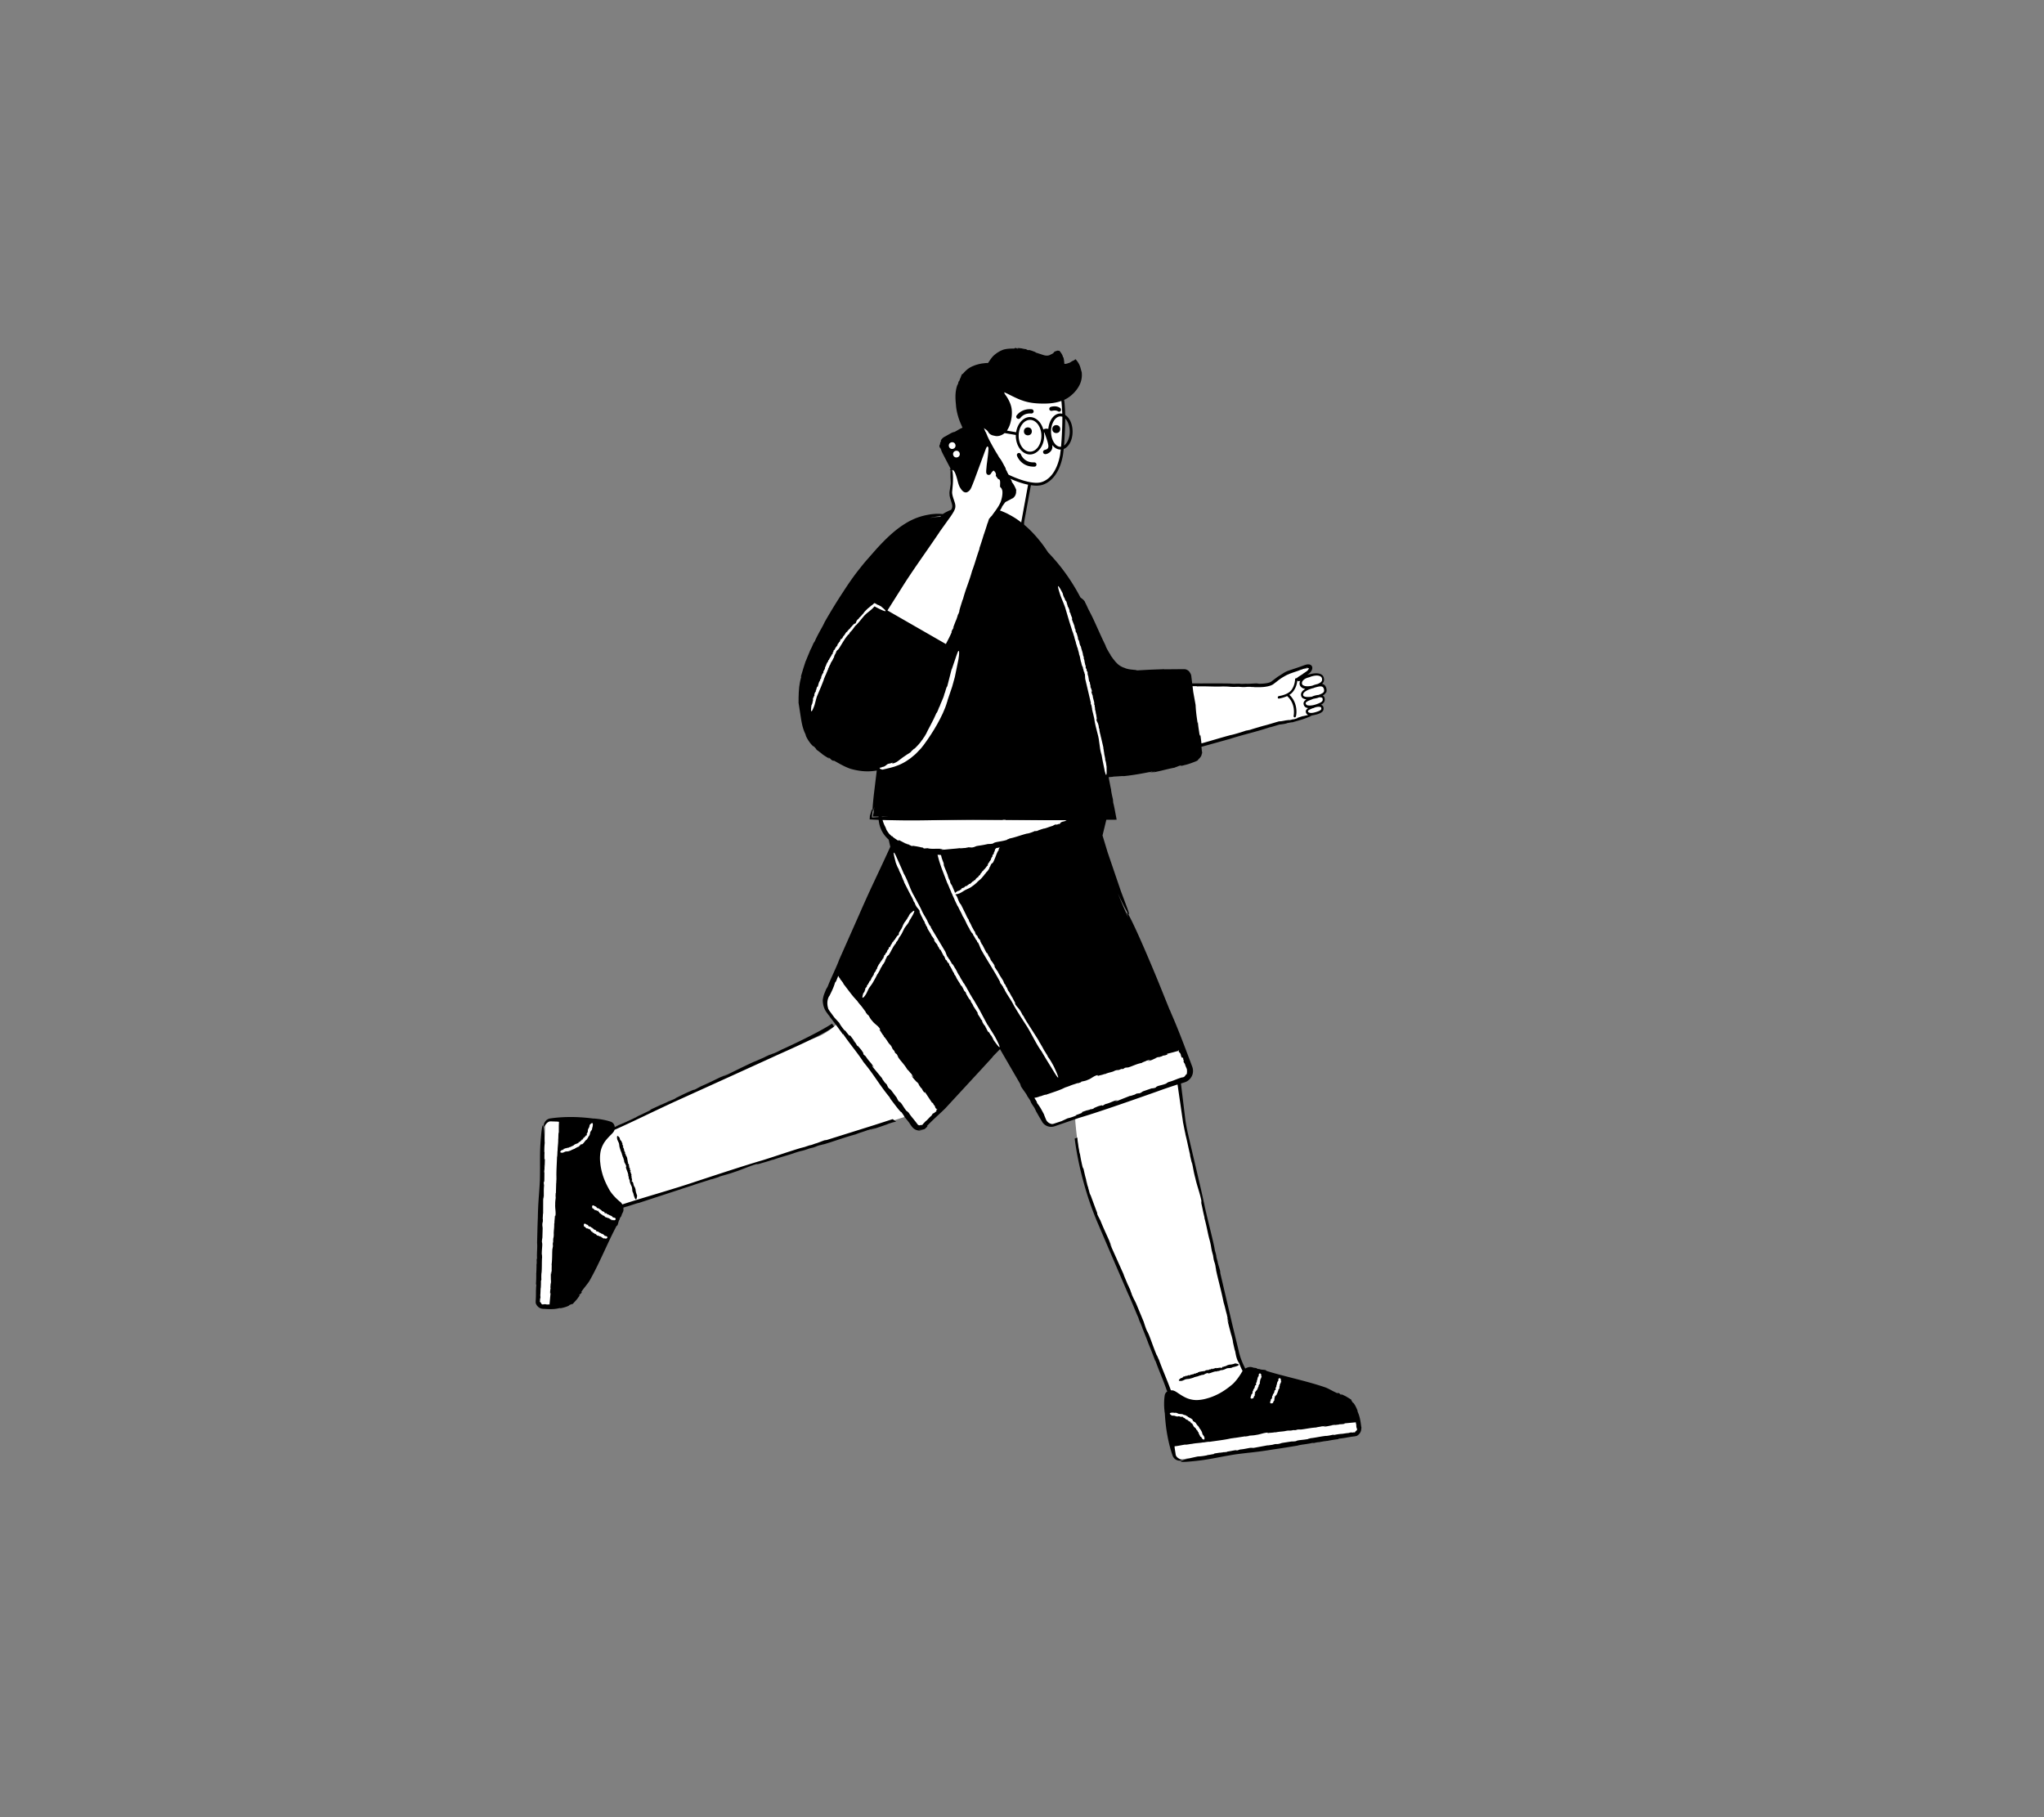 <svg width="720" height="640" viewBox="0 0 720 640" fill="black" xmlns="http://www.w3.org/2000/svg">
  <rect x="0" y="0" width="720" height="640" fill="#808080" stroke="none"/>
  <g xmlns="http://www.w3.org/2000/svg" fill="none" fill-rule="evenodd">
    <rect width="720" height="640"/>
  </g>
<g transform="translate(120, 80)"><path xmlns="http://www.w3.org/2000/svg" d="M393.13 244.9l.01.1-.01-.1zm-276-109.4l.01.1c-.01-.06-.01-.08-.01-.1z"/><path xmlns="http://www.w3.org/2000/svg" d="M258.65 47.78s-1.83 1.25-3.23 1.32c-1.4.07-1.47-.07-1.47-1.03s-.15-1.54-.37-2.27-1.17-1.83-1.17-1.83-.8 1.54-2.64 1.98-3.6-.3-6.53-1.54c-2.94-1.25-5.72-1.47-8.15-.8-2.42.66-3.3 1.4-4.26 2.13s-2.35 2.95-2.35 2.95-2.83-.33-5.87 1.08c-3.34 1.56-4.77 5.87-5.14 9.03s.6 6.68 1.17 8.5 1.65 4.13 1.65 4.13.18-.22.5-.5l.12.6c-1 1.04-1.6 2.48-1.6 4.1 0 3.15 2.37 5.7 5.3 5.7.37 0 .72-.05 1.07-.13l-6.87 22.43-2.2 5.7s3.2 4.1 10.8 5.7c5.2 1.1 8.7 1.2 11 1 1.9-.2 4.2-.6 3-4.1-1.7-5.2-1.1-8.5-1.1-8.5l2.4-13.1c1.63.3 3.14.35 4.3-.01 3.2-1 5.9-4.4 6.9-10.1.5-3.3.8-9.2.8-13.4 0-1.1-.1-3.4-.3-5.4-.07-.52-.16-1.02-.26-1.5a11.2 11.2 0 0 0 3.3-2.34c4.94-5.07 1.2-9.77 1.2-9.77zM228 79.98c.01.03.02.06.02.1l-.08-.05c.02-.01.04-.02.06-.04z" fill="#fff"/><path xmlns="http://www.w3.org/2000/svg" d="M251.84 60.06l.33-.04c-.01-.03-.1-.01-.33.04zm-29.67 9.24l.08-.04c-.06.02-.07.04-.08.04zm38.87-18.16v.02l.03.1-.03-.12z"/><circle xmlns="http://www.w3.org/2000/svg" cx="242.07" cy="71.92" r="1.4"/><path xmlns="http://www.w3.org/2000/svg" d="M224.93 72.6c-1.6 0-2.9 1.35-2.9 3s1.3 3 2.9 3 2.9-1.35 2.9-3-1.3-3-2.9-3zm0 5c-1.05 0-1.9-.9-1.9-2s.85-2 1.9-2 1.9.9 1.9 2-.85 2-1.9 2zm18.47-13.47c-3.6-.3-5.2 2.1-5.3 2.2-.2.3-.18.75.15 1 .5.38.92.16 1.15-.1.12-.13 1.2-1.8 3.9-1.6.4 0 .8-.3.8-.7s-.3-.8-.7-.8zm7.14.57c.15-.02 1.24-.35 2.1.14.14.08.3.16.4.16.2 0 .5-.1.6-.3a.78.78 0 0 0-.2-1c-1.4-1-3.13-.44-3.28-.4a.73.73 0 0 0-.52.9c.1.4.5.54.9.5z"/><circle xmlns="http://www.w3.org/2000/svg" cx="252.07" cy="71.12" r="1.4"/><path xmlns="http://www.w3.org/2000/svg" d="M244.3 82.84c-3.6.17-4.65-2.7-4.7-2.85-.18-.4-.56-.54-.95-.4s-.55.56-.4.95c.55 1.45 2.42 3.98 6.22 3.8.4-.04.67-.37.62-.87a.75.75 0 0 0-.77-.62zm16.75-31.68l-.57-2.03-.22-.55-.18-.37-.23-.4c-.32-.52-.68-.98-1-1.3l-.47.35-.78.37-.46.3-.27.16a1.93 1.93 0 0 1-.56.21l.01-.04c-.48.3-1.07.28-1.2.32l.01-.03c-.05 0-.1.01-.15 0l.05-.03c-.06.02-.1-.02-.12-.07-.01-.03-.01-.04-.02-.1l-.02-.38c-.04-.63-.17-1.27-.3-1.8l-.1.12c-.04-.18-.07-.36-.17-.6l-.13-.3c-.04-.1-.12-.22-.18-.33a8.35 8.35 0 0 0-.82-1.12l-.52-.03c-.14-.01-.26-.05-.34.02-.18.1-.43.18-.83.28-.22.33-.58.66-.68.7-.16.12-.35.22-.56.3v-.04c-.8.6-1.73.55-2.55.32l-2.95-.96c.3.08-.1-.1-.06-.13-1.06-.42-2.35-.9-2.44-.65-.85-.28-.68-.28-.76-.42-.02.1-.8-.06-1.48-.17l.33.02a11.3 11.3 0 0 0-2-.2 4.79 4.79 0 0 1 .38.23c-1.05-.1-.26-.3-1.3-.23l.02.17c-1.46.03-2.4.01-3.8.34-1.22.38-2.46 1.15-3.42 1.98-.6.52-.96 1.03-1.35 1.56l-.55.8-.13.2-.04.08c-.03.04-.05.1-.08.14h-.2l-.66.02-1.3.15a14.34 14.34 0 0 0-2.52.65c-.8.3-1.6.65-2.33 1.18-.7.52-1.3 1.13-1.83 1.77l-.25.13c-.26-.02-.6 1.5-.8 1.6l-.2.65c-.1.15-.27.5-.2.18-.23.56-.2.6-.3 1l-.3.58c-.74 2.24-.7 4.37-.43 6.8.05 1.16.33 2.68.8 4.24.23.78.53 1.6.85 2.34l.5 1.13.8 1.72c.08 0 .13.01.2.02a6.42 6.42 0 0 0-1.07 3.57c0 3.42 2.6 6.2 5.8 6.2.12 0 .24-.02.36-.03l-6.63 21.65-2.3 5.96.17.22c.14.17 3.4 4.26 11.1 5.88 3.44.73 6.48 1.1 9.08 1.1a22.56 22.56 0 0 0 2.07-.09c1.28-.13 2.7-.37 3.4-1.45.5-.8.52-1.88.03-3.3-1.63-5-1.1-8.22-1.08-8.25l2.32-12.6c.68.1 1.35.18 1.96.18.76 0 1.46-.1 2.08-.28 3.63-1.14 6.27-4.96 7.25-10.5.1-.64.18-1.36.26-2.14 1.83-.73 3.13-3.16 3.13-6.12 0-2.67-1.06-4.9-2.6-5.86-.03-1.26-.13-3.14-.3-4.8-.02-.17-.06-.33-.1-.5 1.08-.5 2.23-1.22 3.5-2.52.85-.9 1.65-1.98 2.17-3.23a7.87 7.87 0 0 0 .55-3.9zm-18.22 15.72c-2.38 0-4.45 2.33-4.9 5.35l-3.22-.56c.1-.15.2-.33.17-.34.86-1.33 1.18-2.73 1.42-4.14 0 0 .06-.32.1-.86s.07-1.3-.03-2.17c-.2-1.83-1.2-3.7-2.13-4.98-.25-.34-.34-.46-.42-.7-.03-.1-.05-.2-.07-.27a1.12 1.12 0 0 0 .22-.03l.02.08c.02.02.05.03.07.04l.13.05a20.69 20.69 0 0 1 .76.35l1.04.52c3.87 1.95 6.4 2.96 11.87 2.92 2.42-.01 3.98-.3 5.5-.76l.5-.18c.01.08.03.15.04.22a73.09 73.09 0 0 1 .28 4.29c-.22-.05-.44-.08-.67-.08-2.2 0-3.95 2.33-4.24 5.44a2.4 2.4 0 0 0-.76-.09 1.91 1.91 0 0 0-1 .31c-.7-2.54-2.56-4.4-4.7-4.4zm4 6.6c0 3.1-1.8 5.6-4 5.6s-4-2.5-4-5.6 1.8-5.6 4-5.6 4 2.5 4 5.6zm-7 29.82c-.03.14-.6 3.5 1.12 8.75.38 1.1.4 1.93.07 2.45-.45.7-1.6.88-2.64 1-2.9.25-6.55-.08-10.85-1-6.34-1.33-9.56-4.47-10.33-5.3l2.1-5.45 6.78-22.16c.58-.16 1.13-.4 1.63-.75.08.3.16.6.22.88.53 2.22 2.42 4.1 5.96 5.93 2.5 1.3 5.52 2.5 8.25 3.06l-2.3 12.6zm13.6-23.2c-.9 5.15-3.3 8.7-6.56 9.7-3 .94-8.62-1.07-12.52-3.07-3.2-1.65-5-3.38-5.44-5.27a24.44 24.44 0 0 0-.35-1.35l-.25-1.25c-.88 1.16-2.2 1.92-3.7 1.92-2.65 0-4.8-2.33-4.8-5.2s2.15-5.2 4.8-5.2c1.2 0 2.28.48 3.12 1.27a3.37 3.37 0 0 1 .29.35l.23.36c.07.12.28.38.46.5.4.3.8.44 1.14.52l.93.2c.92.08 1.54-.14 2.2-.45a5.42 5.42 0 0 0 .9-.6l3.95.67c0 .08-.01.17-.01.25 0 3.6 2.2 6.6 5 6.6 2.7 0 5-3 5-6.6a8.76 8.76 0 0 0-.07-1.03c.05-.05.1-.1.17-.14-.01.1.01.23.07.35.5 1.3 1.4 3.8 1.3 4.7s-.85 1-1.2 1.1c-.45.12-.75.45-.65.9.12.58.65.63.95.6.8-.1 2.2-.9 2.3-2.4a4.77 4.77 0 0 0-.04-.82c.76 1 1.76 1.62 2.88 1.62.04 0 .08-.01.12-.01l-.22 1.75zm.32-2.77c-.07.01-.15.02-.22.02-1.78 0-3.3-2.45-3.3-5.35s1.5-5.35 3.3-5.35a2.01 2.01 0 0 1 .69.13c0 3-.16 7.2-.47 10.55zm1.47-9.9c.95.95 1.6 2.66 1.6 4.56 0 2.18-.85 4.1-2.02 4.93.26-3.05.4-6.68.43-9.5z"/><path xmlns="http://www.w3.org/2000/svg" d="M405.76 331.53v-.1c-.01.07-.01.1 0 .1z"/><path xmlns="http://www.w3.org/2000/svg" d="M87.3 321.23L136 298.8c13.7-6.5 22.96-10.34 31.06-13.24s13.1-11.37 13.1-11.37l22.4 34.17 3.08 2.8-115.05 36.4-3.27-26.34z" fill="#fff"/><path xmlns="http://www.w3.org/2000/svg" d="M99.26 323.1l-.02.07c.02-.01.04-.04.02-.07zm4.1 14.53zm-4.6-12h0c0-.01 0-.01-.02-.02l.02.02zm26.47-22.34l.7-.28c-.02-.01-.2.06-.7.28zm-1.66 34.3l-.17.06c.12-.05.16-.06.17-.06z"/><path xmlns="http://www.w3.org/2000/svg" d="M258.4 307.5s0 22.1 8 40.7l17.6 41.7 8.6 22.1 14.7 5 13.4-10.3s-3.7-5.2-4.8-10.2l-18.7-81.4-2.5-18.6-36.3 11z" fill="#fff"/><path xmlns="http://www.w3.org/2000/svg" d="M158.6 278.07h-.04c-.06.01-.14.01-.2.02l.23-.02zm118.84 97.73c-.01-.02-.01-.03-.02-.04l-.08-.18.1.22zM99 322.2l-.13-.42c-.1-.13-.08.05-.18 0-.06-.13-.15-.24-.14-.4l-.07.07c-.13-.23-.17-.4-.13-.58-1.18-1.68-1-.14-1-.14.03.8.37 1.1.68 1.96.17.78.08 1.02.36 1.8.1.38.25.78.37 1.14.17.14.14.5.3.67l-.05.1c.06.07.1.14.1.22h-.02c.1.1.1.22.13.27h-.02l.05.13-.04-.02a1.46 1.46 0 0 1 .19.54l.08-.04c.01.4.22.47.2.83h-.02c.34.36.04.7.36 1.07-.04-.05-.04.04-.06.03.08.2.15.4.32.35.04.14-.02.13-.08.17.08-.03.14.1.17.2l-.05-.05.1.3.12-.1c.01.18-.16.1-.07.24l.12-.03c.04.24-.1.43-.1.68.22.96.8 1.9.84 2.83l-.07.06c-.12.05.25.2.14.26l.08.1c-.01.03-.02.1-.07.06.02.1.04.1.1.16l-.05.12c.04.4.28.66.36 1.07-.03.52.37 1.36.6 1.86.4.67.13 1.64.55 2.33-.01.03.05.08.06.07l.17.68s.88 3.3 1.2.5h.03c-.04-.4-.1-.63-.3-.84.16-.1-.07-.3-.04-.4v.01c-.2-.2-.03-.5-.2-.68.01.01.06 0 .08.05-.07-.16-.16-.36-.07-.4-.13-.37-.23-.92-.46-1.1l.03.01c-.14-.1-.06-.18-.16-.3.01-.01.01-.03.02-.03-.15-.12-.14-.44-.22-.55l.07-.02-.1-.3v.12c-.2.01.04-.26-.13-.44-.03-.2-.48-.3-.46-.55-.1-.08.16.05.06-.08.1-.03.07.06.14-.01-.08-.14.03-.27-.1-.43l.07-.02c-.2-.2-.03-.48-.2-.6-.13-.23.16-.23-.04-.44l.07-.13c-.02-.1-.14-.04-.13-.18.06-.01 0-.17.1-.12.02-.3-.3-.52-.24-.92-.14-.04-.12-.24-.23-.28.04-.03-.1-.37.08-.2.02.02.02.05 0 .05h.08c.07-.24-.18-.35-.2-.56-.01.07.02.14-.04.1l-.05-.2.07.03-.04-.3-.06.06c0-.15.1-.23-.03-.36-.08-.06-.06.16-.13.02l-.05-.74c-.08.05-.1-.02-.13-.08l.08-.03c-.18-.22.13-.13-.01-.37h-.1c-.2-.18.1-.16-.15-.36.04.1-.15.1-.15-.04h.08c-.03-.06-.07-.08-.07-.13.05.02.1-.01.07-.1l.1.04-.18-.15c.04-.16-.12-.37-.04-.45 0 0-.04-.32-.16-.37.08.05.06-.14.15-.1-.1-.06-.23-.28-.17-.4l.02.02c-.02-.38-.28-.57-.27-.9-.08.04-.08-.14-.18-.08-.2-.3.05-.66-.32-.68-.06-.14.02-.2.03-.28l.03.03-.18-.56c-.07-.1-.22-.07-.23-.27.08.05.04-.03.03-.1.03.04.05.05.07-.06-.02 0-.04-.03-.06-.04 0 0 .01 0 .02-.01-.05-.1-.07-.08-.06-.03-.01 0-.02.01-.03.03.04-.14-.1-.34 0-.37-.12-.34-.3-.55-.43-.84.05-.05.1 0 .16.08l-.08-.2c.08-.02.08.1.1.16.06-.28-.26-.47-.23-.8l-.08-.05v-.02c-.03.01-.1-.04-.12-.1.05-.06.15-.04.12-.18.04-.13-.12-.3-.2-.45.01.08-.03.06-.07.05-.02-.07.04-.13-.01-.18l.08-.03c-.08.05-.14-.16-.2-.18.05.04.1.2.14.2z"/><path xmlns="http://www.w3.org/2000/svg" d="M101.57 330.14h.05zM296 405.36c-1.6 1.1-.14 1-.14 1 .74.01 1.04-.32 1.85-.6.74-.14.97-.03 1.7-.28.36-.08.74-.2 1.08-.32.14-.16.46-.12.63-.27l.1.05c.06-.05.13-.1.2-.08v.02c.1-.08.2-.08.25-.1v.02l.12-.04-.01.03c.16-.1.34-.15.5-.16l-.03-.08c.37.01.45-.2.8-.16h0c.34-.32.66 0 1-.32-.04.04.03.04.03.06.18-.07.38-.13.34-.3.14-.03.12.02.16.08-.02-.07.1-.13.2-.16l-.04.04.3-.1-.1-.12c.17 0 .08.16.23.1l-.03-.1c.23-.03.4.1.64.14.9-.18 1.8-.7 2.68-.72l.06.08c.05.12.18-.24.24-.13l.08-.08c.03.02.1.02.06.07.1-.02.1-.04.14-.1l.12.05c.37-.03.63-.25 1-.32.5.05 1.3-.3 1.75-.52.63-.36 1.55-.06 2.2-.45.03.01.08-.04.07-.06l.64-.14s3.1-.73.5-1.17l.01-.03c-.37.02-.6.06-.8.26-.08-.16-.3.05-.4.02v-.02c-.18.18-.47 0-.64.17 0-.02 0-.06.04-.08-.14.06-.34.15-.38.05-.35.12-.86.2-1.05.4v-.03c-.1.14-.17.06-.3.15-.01-.01-.02-.01-.02-.02-.12.14-.4.12-.5.2v-.06l-.28.1.1-.01c.01.2-.24-.06-.42.1-.2.03-.3.47-.52.43-.07.1.05-.16-.08-.06-.03-.1.05-.07 0-.14-.13.08-.25-.04-.4.07l-.03-.07c-.2.2-.45.01-.57.17-.22.12-.2-.18-.4.03l-.12-.07c-.1.01-.04.14-.17.12-.01-.06-.16-.01-.1-.1-.28-.03-.5.27-.87.2-.04.14-.23.1-.27.2-.02-.05-.35.08-.18-.08.01-.01.04-.02.05 0l.01-.08c-.23-.1-.33.16-.53.2.06.01.14-.02.1.05l-.18.04.02-.07-.28.03.06.06c-.14-.01-.22-.12-.34.02-.05.08.15.07.02.13a3.35 3.35 0 0 0-.7.02c.04.08-.02.1-.08.12l-.03-.07c-.2.16-.13-.14-.34 0l-.02.1c-.18.2-.15-.12-.34.13.1-.04.08.15-.04.15l.01-.08c-.06.03-.07.07-.12.06.03-.05-.01-.1-.1-.07l.04-.1-.14.17c-.15-.04-.35.1-.43.02 0 0-.3.03-.34.15.04-.08-.13-.07-.1-.16-.06.1-.26.2-.37.15h.01c-.35 0-.54.26-.86.23.03.08-.13.07-.07.17-.28.18-.6-.08-.64.28-.14.05-.2-.04-.26-.04l.03-.03c-.25.1-.33.12-.53.16-.1.06-.07.2-.25.22.04-.08-.03-.05-.1-.03.04-.02.05-.05-.05-.07-.01.02-.02.04-.04.05l-.01-.01c-.1.05-.08.06-.03.06 0 .01.01.02.03.03-.13-.05-.3.08-.35-.02-.32.1-.53.27-.8.38-.04-.05.01-.1.08-.15l-.2.07c-.02-.08.1-.07.16-.1-.26-.07-.44.24-.74.2l-.04.08-.02-.01c.01.03-.04.1-.08.1-.06-.06-.04-.16-.17-.12-.12-.04-.3.1-.42.18.08-.01.06.04.04.07-.07.02-.12-.04-.17 0l-.03-.1c.05.08-.15.14-.17.18-.06-.06.1-.08.1-.14l-.4.1c-.12.1.05.08 0 .18-.12.05-.23.14-.4.13l.07.07c-.2.13-.34.15-.52.1zm-200.87-55.8v-.04c-.01.01-.02.02 0 .04zm-.17-1.5h0z"/><path xmlns="http://www.w3.org/2000/svg" d="M359.5 422.54l-.06-.46-.13-.96c-.2-1.28-.44-2.58-1.17-4.12.18.38.01-.2.05-.18-.55-1.46-1.42-2.95-1.68-2.82l-.5-.85c-.07-.13-.02-.15-.05-.26-.1.03-.98-.63-1.77-1l.38.16c-.75-.43-1.52-.76-2.28-1.1l.35.42c-1.17-.6-.2-.4-1.37-.84l-.06.2c-1.66-.7-2.56-1.33-4.17-2.03-6.86-2.38-14.48-3.86-20.88-5.86l-.25-.22c-.07-.24-1.87-.15-2.07-.4l-.78-.1c-.2-.1-.64-.24-.25-.2-.7-.18-.72-.15-1.26-.22-.1-.05-.28-.1-.47-.16-.17-.04-.34-.07-.5-.1-.67-.01-1.36.2-1.94.56-1.02-2-1.87-4.1-2.34-6.36l-2.26-9.32-4.2-17.95-.03-.52c.07-.25-.92-3.08-.9-3.53l-.37-1.3c-.06-.37-.22-1.16-.04-.5-.28-1.22-.3-1.24-.55-2.1l-.23-1.32c-1.06-4.8-2.16-8.86-3.3-13.92-1.25-6.1-4.03-17.5-5.54-24.08-.54-2.32-1.1-4.7-1.4-7.2l-1.5-12.3c.04-.01.08-.03.13-.04l1.07-.34c.36-.1.85-.3 1.2-.56.77-.52 1.36-1.3 1.65-2.18.3-.9.27-1.9-.07-2.8l-.8-2.14c-2.15-5.7-4.32-11.46-6.64-16.72-.06-.18-.2-.5-.3-.75s-.23-.47-.24-.47l-3.94-9.76s-4.83-11.8-8.2-19c-1.67-3.6-2.96-6.03-2.9-5.32.01.22.16.76.47 1.67l-.7-1.56c-1.06-2.36-2.04-4.7-2.95-7 1.4 3.1 2.43 5.04 3.06 6.15.96 1.7 1.06 1.5.74.48-.3-1-1.02-2.82-1.6-4.4l-1.1-2.9-4.7-13.77-1.8-5.94.43-1.78.73-3 .38-1.62H192l.04.62.08 1.08.2 2.07.12-.24c.26 2.87.7 4.8 1.12 6.63.02.07.03.14.05.2l-.23.53c-4.7 10.3-6.17 12.93-10.87 23.68L175.6 258c-.87 2.46-2.94 6.56-4.03 9.43l-.6 1.04-.65 1.62c-.25.65-.4 1.33-.47 1.97l-.03-.08c-.03.96.12 1.97.42 2.8a6.93 6.93 0 0 0 .85 1.67l.8 1.1h.05l.4.55-.24-.24a170.41 170.41 0 0 1 4.85 6.5l-.01-.25c3.04 4.4 4.45 5.8 7.16 9.82l-.07-.03c3.93 4.7 5.52 7.94 9.54 12.8-.5-.6.14.32.07.3 1.75 2.3 3.6 4.8 3.86 4.66.9 1.24 1 1.44 1 1.56l.95 1.15c.4.5.85 1.1 1.28 1.67l-.5-.58.7.95.36.48a3.87 3.87 0 0 0 .53.54c.78.64 1.86.9 2.86.67-.4.01-.8-.05-1.16-.18.74.1 1.18-.01 1.43-.07.26-.06.36-.1.46-.1.1-.02.2-.05.4-.2.23-.15.53-.48.9-.9l-.17-.1c2.4-2.5 4-3.8 6.4-6.15l13.14-14.23 3.6-3.93-.03-.07 2.6-2.67 7.13 12.28.18.6c-.05.34 2.2 3.1 2.3 3.65l.9 1.33c.2.4.64 1.24.2.58.74 1.28.8 1.3 1.38 2.17l.7 1.43 1.06 1.86 1.1 1.85c.55.83 1.43 1.36 2.33 1.54a3.82 3.82 0 0 0 1.39.02 5.47 5.47 0 0 0 .65-.17l.48-.17 8.1-2.78c7.07-2.07 20.15-6.7 27.68-9.36 2.23-.82 4.57-1.6 6.96-2.38l1.92 13.24-.06-.2c.4 1.8.44 2.34.9 4.33.01.1.03.25.02.23.52 1.92 1.25 5.66 1.65 7.2l-.04.12.88 3.85-.3-1.44c.3.46.54 2.94 1.3 5.7.57 2.62 1.6 5.2 2.13 7.95.38 1.27-.4-1.1.1.8-.08.08-.27-.9-.23-.37.48 1.9.63 3.13 1.23 5.46l-.05.1c.84 3.02 1.25 5.78 1.85 7.8.8 3.13.28 2.16 1.2 5.4l.2 1.3c.3 1.4.36.98.67 2.54-.08-.08.4 1.98.14 1.08.73 3.54 1.8 7.1 2.74 11.78.36.98.83 3.33 1.1 4.06-.02.14 1.1 4.68.36 2.08-.06-.22-.15-.62-.13-.6l-.15-.3c.5 2.67 1.2 4.78 1.8 7.4-.16-.78-.4-1.8-.2-1.13l.56 2.43-.18-.5.82 3.62-.04-.52c.38 1.75.36 2.52 1.23 4.43.4.86-.54-1.68.2.14a30.83 30.83 0 0 0 1.29 2.93c-.05.08-.12.16-.17.24l-.24.4c-.15.27-.33.54-.5.8-.7 1.07-1.48 2.1-2.5 3.1-1.3 1.12-3.25 2.64-5.5 3.73-1.12.55-2.3 1.02-3.44 1.33a13.85 13.85 0 0 1-3.11.6c-1.28.12-2.62-.07-3.9-.54-1.3-.5-2.44-1.25-3.7-2.1-.35-.22-.6-.42-1.2-.64-.3-.1-.55-.12-.84-.12-.05 0-.1.01-.15.01-1.55-4.2-2.9-7.14-4.28-10.96-.01.2-.76-1.85-.67-1.3-1.66-3.96-2.62-7.37-3.5-8.7-.73-1.8-.77-2.18-1.13-3.13l.2.42-2.85-6.87c-.55-1.24-.78-1.37-1.7-3.63.36.7-.03-.2-.4-1.05.24.53.33.7-.1-.43a11.11 11.11 0 0 1-.3-.6c0-.01-.01-.06 0-.04-.6-1.4-.53-1.14-.26-.5-.02-.03-.01.03.06.24-.54-1.48-1.73-4.03-1.7-4.25l-4.75-10.6c-.12-.4.28.38.73 1.38l-1.08-2.46c.08-.01.65 1.4 1 2.16-1.15-3-2.73-6.02-4.1-9.5l-.37-.7-.08-.2c-.02.02-.4-.73-.62-1.24-.13-.52.16-.03-.53-1.74l-2.1-5.7c.28 1 .15.7 0 .27-.27-.9-.35-1.42-.6-2.1l.05-.1c-.05-.05-.2-.53-.38-1.07l-.46-1.58c-.06-.53.42 1.38.53 1.6-.9-3.6-.53-1.78-1.34-5.4-.5-1.92-.01.37-.3-.54-.4-1.7-.78-3.38-1.06-5.37l.02.64c-.47-2.53-.74-4.27-.9-5.97l-.92.35c.24 1.9.53 3.68.86 5.52.73 3.85 1.62 7.92 3.32 13.47a106.44 106.44 0 0 0 3.98 10.88l4.64 10.85 6.03 14c1.02 2.1 2.5 5.92 3.62 8.42l.33 1c.4.86.83 1.88 1.14 2.78l-.04-.05c.57 1.3 1.1 2.8 1.4 3.44l-.04-.05.63 1.6-.14-.26a190.28 190.28 0 0 1 2.66 6.75l.01-.2c1.65 4.5 2.45 6.07 3.9 10.14l-.04-.05.35.82a2 2 0 0 0-.82 1.07c-.06.15-.08.3-.1.47l-.05.33c-.03.2-.04.4-.06.58a21.84 21.84 0 0 0 .06 4.44 2.11 2.11 0 0 0 .1.66c.1 1.73.25 3.46.47 5.18 0 0 .2 1.56.6 3.6s1.03 4.47 1.72 6.38c.25.63.7 1.07 1.15 1.32a2.78 2.78 0 0 0 1.2.36c.68.02.92-.17.74-.26-.1-.08-.45-.12-.88-.35.28.08.58.12.86.1l3.7-.55c-9 2.27.28 1.25.28 1.25 5.56-.5 8.35-1.33 14.9-2.4 5.78-.78 7.35-.74 13.32-1.74 2.86-.4 5.9-.9 8.68-1.36 1.3-.4 3.66-.54 5.2-.95l.62.03c.53-.14 1.16-.27 1.7-.3l-.03.04c.8-.2 1.7-.3 2.1-.4l-.03.04.98-.16-.16.07c1.4-.3 2.84-.52 4.12-.67l-.13-.13a29.25 29.25 0 0 0 3.2-.46l1.37-.23.76-.1a7.42 7.42 0 0 0 .44-.05c.2-.03.42-.07.64-.14l-.04.05c1.12-.5 1.76-1.64 1.72-2.64.1-.18.05-.43.02-.6zM195.66 315l-1.22-.85-6.4 2.07-16.84 5.28-.52.07c-.25-.06-3 1.14-3.45 1.17l-1.27.46c-.37.1-1.14.3-.5.07l-2.06.7-1.3.33c-4.72 1.42-8.65 2.83-13.6 4.37-5.98 1.72-17.1 5.4-23.5 7.5-8 2.72-17.36 5.28-25.8 8.02-.08-.14-.16-.3-.26-.42-.14-.2-.32-.37-.5-.5l-.37-.3c-.23-.2-.47-.42-.7-.63-.92-.87-1.8-1.84-2.58-3.04-.86-1.5-2-3.68-2.66-6.1-.33-1.2-.58-2.44-.68-3.62a13.48 13.48 0 0 1-.02-3.17c.12-1.27.55-2.56 1.25-3.74s1.68-2.17 2.76-3.25c.28-.3.53-.52.85-1.06.07-.15.13-.3.17-.43 7.1-3.18 11.65-5.5 20.92-9.8l21.2-9.62 13.83-6.3c1.6-.8 17.62-7.62 21.38-10.7l-.7-1c-4.77 3.22-16.52 8.63-17.3 8.95-1.24.55-1.38.78-3.62 1.7.7-.37-.2.03-1.05.4.53-.24.7-.33-.43.1-.15.1-.38.2-.6.3-.01 0-.06.01-.03 0-1.38.63-1.13.54-.48.27-.02.02.04.01.23-.06-1.47.55-4 1.78-4.22 1.77-4.14 1.9-7.04 3.4-10.45 5.04-.4.13.38-.28 1.36-.77l-2.43 1.14c-.01-.08 1.38-.68 2.13-1.05-2.96 1.23-5.94 2.88-9.4 4.34l-.68.38-.2.08c.02.02-.72.42-1.22.66-.52.16-.04-.16-1.72.62-1.36.55-3.77 1.77-5.5 2.62.94-.42.66-.25.26-.04-.84.4-1.35.55-2 .88l-.1-.04c-.1.12-2.22 1.1-2.5 1.27-.5.16 1.28-.66 1.48-.8l-5.07 2.34c-1.77.9.37-.07-.46.4-1.6.75-3.1 1.53-4.96 2.32l.6-.2c-2.97 1.43-4.76 2.25-6.8 3.1l-1.4.7c0-.07 0-.15-.02-.23-.1-.62-.48-1.2-1.05-1.5a1.41 1.41 0 0 0-.44-.18l-.32-.1c-.2-.07-.38-.1-.56-.17a25 25 0 0 0-4.38-.76c-.18-.05-.67-.05-.67-.03a64.31 64.31 0 0 0-5.18-.48s-1.57-.1-3.64-.07c-2.08.02-4.58.2-6.6.52-.66.13-1.18.5-1.5.9s-.5.78-.57 1.1c-.15.66 0 .94.12.78.1-.1.2-.42.5-.8-.13.26-.22.55-.25.82l-.14 3.73c-.58-9.28-1.28.04-1.28.04-.52 5.56-.22 8.46-.37 15.1-.3 5.83-.62 7.37-.73 13.4-.13 2.88-.18 5.96-.26 8.78.16 1.34-.14 3.7-.02 5.3l-.14.6c.04.55.05 1.2-.03 1.73l-.03-.1c.06.82-.03 1.73 0 2.14l-.03-.03-.02 1-.04-.18a43.63 43.63 0 0 1-.1 4.18l.15-.1c-.13 1.38-.14 2.32-.14 3.23l-.02 1.4c-.02.24-.02.5-.04.77-.01.14-.03.3-.03.44a3.61 3.61 0 0 0 .02.65l-.05-.05c.28 1.2 1.3 2.03 2.27 2.17a4.2 4.2 0 0 0 .66.05l.47.02.97.05c1.3.04 2.62.05 4.26-.4-.4.1.2.05.16.1 1.54-.27 3.17-.86 3.1-1.14l.93-.34c.14-.04.15.01.27 0-.01-.1.8-.85 1.32-1.56l-.23.35c.56-.66 1.02-1.35 1.5-2.04l-.48.27c.8-1.04.43-.1 1.08-1.2l-.17-.1c1-1.5 1.78-2.27 2.77-3.72 3.6-6.3 6.45-13.52 9.6-19.45l.25-.2c.25-.02.5-1.8.78-1.96l.24-.75c.13-.18.35-.58.24-.2.3-.65.3-.7.45-1.2a2.27 2.27 0 0 0 .24-.43c.07-.15.13-.32.2-.5.1-.4.08-.84.02-1.26.47-.15.95-.3 1.4-.47-.1.05-.14.1-.77.3 1.98-.64 4.68-1.55 4.86-1.5l14.37-4.7-.2.1c1.7-.65 2.24-.73 4.15-1.4.1-.02.25-.06.23-.05 1.85-.7 5.5-1.76 7-2.3l.12.03 3.75-1.2-1.4.43c.44-.33 2.88-.8 5.57-1.77 2.55-.8 5.06-2 7.73-2.76 1.24-.5-1.07.5.8-.18.1.07-.87.34-.35.25 1.85-.63 3.07-.86 5.33-1.65l.1.04c2.94-1.07 5.66-1.7 7.6-2.43 3.06-1.03 2.13-.44 5.3-1.6l1.27-.3c1.38-.42.94-.43 2.47-.86-.07.1 1.94-.55 1.07-.22 3.47-1 6.95-2.35 11.53-3.6.95-.44 3.25-1.08 3.96-1.4.14.01 4.57-1.43 2.04-.52-.22.08-.6.2-.6.17l-.28.16c2.62-.68 4.67-1.55 7.23-2.34-.76.22-1.77.54-1.1.28l2.38-.74-.48.2 1.02-.3z"/><g xmlns="http://www.w3.org/2000/svg" fill="#fff"><path d="M71.9 322.4c-.13 1.04-.16 1.98-.16 3.54l.1-.3c-.1.95-.06 1.76-.07 2.6.07.45.12-.66.16.28l-.08 2.64c-.05-.1 0-1.04-.08-.8.04.17-.01 1.5.1 1.32l-.1.03c.02.34-.06.6-.08 1.03.01.22.05.38.08-.1l-.03 2.9c-.03.88-.1.6-.2.86 0 .27.04.67.06.66v.1l.05.38c-.2 1.77.01 3.4-.17 4.9 0-.4.06-1.1-.02-1.13l-.02 1.27c-.01-.52-.04-.94-.1-.74l-.02 5.5c-.1.08-.08 1.42-.18 2.16.02-.1.04-.13.05-.1.02-.34.05-.45.04.26 0-.01-.01.01-.02.02.01.1.01.24.03.32-.06.56-.08.48-.1.2-.02.43-.02.9-.07.52-.08 1.14.07 1.25.08 1.9l-.1 3.5-.01-.22c-.03.48-.14.65-.15 1.56.32.75-.08 2.4-.04 4.43.12-.26.04.78.12.7-.17 1.95-.03 3.5-.2 5.7l-.01-.1c-.1.6-.1 2.06-.04 2.56-.07-.3-.13.76-.2.36.1.44-.02 2.37-.02 2.37-.12.36-.07 1.8-.18 2.68l.1 1.17-.08-.42c-.02.6-.08.73-.1.47-.02.27-.01.43.01.83-.03-.04-.04-.12-.06-.18-.05.67.25.78.14.4.2.52.3.57.36.7.07.1.13.27.6.3.1-.03.18-.1.27-.14l-.1.05h.17c1.2-.05.46.2 1.84.04l.03.08c.07-.01.13-.02.14-.04-.01-.03-.03-.04-.06-.07l.34-3.72c.02-.9-.08.34-.12-.1-.06-.98.1-1.27.16-2.13l-.1.23.13-1.76.05.25.07-1.18c-.04-.34-.05.17-.1.54.1-1.27-.08-2.33.12-3.6l.07.16c-.02-.02-.03.18-.03.3.05 1.28.12-.94.18-1-.08-.37.06-1.5-.04-2 .28-2.24.13-4 .3-5.7.04.44.08-.56.14-.5.08-.75-.06-.56-.01-1.25l.13-.6c-.06-1.6.2-1.08.2-2.6-.08-1 .22-2.3.15-3.78l.08-.04c0-1.14.16-1.7.16-2.64.1-.23.03.23.12.2-.02-.94.14.25.1-.38.16-1.3-.2-2.63-.1-3.9-.05-1.36.3-2.5.14-2.77l-.05.7.08-1.86.07-.05.1-3.5c0 .01.01-.06.04-.1-.01-.96.1-1.2.03-2.07l.03.1c-.1-1.52.12-4.8.2-7.15.1-.07.13-1.42.16-2.4-.02.3.04.34.05.4-.05-1.36.26-2.83.2-4.25l.01.05c.08-.54.01-2.18.2-2.43l.01-2.4.03-.66.01-.35v-.13c.06-.27-.06-.2-.46-.22l.1-.04-2.5-.08c-.6-.03-1.1.3-1.4.62-.25.25-.4.47-.5.67a2.02 2.02 0 0 0-.17.65l-.1 3.05c-.04.73-.02 1.56.01 2.55zm15.93-6.34l-.03-.01c-.13.24-.18.38-.1.6-.18-.02-.08.2-.15.24l-.01-.01c.08.2-.2.27-.14.45-.01-.01-.05-.02-.04-.06-.01.1-.02.26-.13.24-.07.26-.23.58-.15.8h-.02c.07.13-.03.12-.02.24-.01 0-.02.01-.03 0 .06.14-.1.3-.1.38h-.06l-.08.2.04-.06c.15.1-.17.1-.13.28-.1.12.2.43.05.52.04.1-.1-.12-.1 0-.1-.04-.03-.08-.1-.1-.01.1-.17.1-.17.24l-.06-.03c.03.2-.25.2-.2.37-.04.17-.24-.02-.22.2h-.12c-.06.05.07.1-.02.16-.05-.05-.1.06-.12-.02-.18.1-.1.4-.4.46.06.12-.07.16-.03.25-.04-.03-.17.18-.16-.01.01-.01.01-.03.03-.01l-.04-.06c-.2.01-.1.22-.22.3.05-.01.08-.05.1.01l-.1.08-.02-.07-.16.1.07.04c-.1.03-.2-.04-.2.1 0 .07.14.03.08.1-.13.03-.32.08-.46.15.06.06.03.08 0 .13l-.04-.06c-.07.2-.14-.1-.23.06l-.02-.05.04.15c-.04.2-.15-.1-.18.17.05-.05.1.12.03.14v-.08c-.03.03-.03.07-.06.07.01-.04-.05-.1-.1-.05l-.01-.1-.04.17c-.12-.02-.22.14-.3.07 0 0-.2.05-.2.18 0-.08-.12-.05-.1-.14-.01.1-.13.22-.22.18l.01-.01c-.25.02-.32.3-.56.27.05.08-.08.08-.02.16-.16.2-.47-.06-.4.3-.1.05-.14-.03-.2-.02v-.03c-.17.1-.23.1-.36.16-.06.05-.01.2-.15.2.02-.07-.03-.04-.07-.03.02-.02.03-.04-.05-.07 0 .02-.01.03-.02.05 0-.01 0-.01-.01-.02-.07.05-.05.06-.01.06 0 .01.01.02.02.03-.1-.05-.22.08-.26-.02-.22.1-.36.25-.54.35-.04-.05-.01-.1.04-.14l-.13.06c-.02-.08.07-.07.1-.1-.2-.08-.3.22-.53.16l-.03.07h0c.01.03-.02.08-.05.1-.04-.06-.04-.16-.13-.13-.1-.04-.2.08-.3.15.05 0 .05.04.04.07-.05.02-.1-.05-.12-.01l-.02-.1c.04.08-.1.12-.1.17-.04-.06.06-.07.06-.13-.2.05-.1.02-.3.08-.08.1.04.08.01.18-.1.04-.17.12-.3.1l.05.08c-.17.1-.27.1-.4.05-.6.46-.65.68-.54.82.13.13.4.15.4.15.57.1.8-.2 1.4-.4.56-.1.74.03 1.3-.2.27-.07.55-.2.8-.3.08-.17.34-.12.46-.27l.08.05c.03-.05.1-.1.15-.1v.02c.06-.08.15-.1.18-.12v.02l.1-.04v.03a.79.79 0 0 1 .37-.2l-.05-.08c.3-.02.3-.22.58-.23v.02c.18-.34.5-.08.7-.43-.03.04.03.03.04.05.1-.1.26-.18.17-.34.1-.05.1-.01.15.05-.04-.06.03-.14.1-.2l-.01.05.2-.15-.12-.1c.13-.03.12.13.2.03l-.07-.1c.15-.08.34 0 .54-.04.64-.42.94-1.2 1.5-1.6l.1.03c.1.07-.04-.26.06-.2v-.1c.03 0 .08-.03.08.02.04-.06.03-.06.03-.14l.1-.02c.2-.2.2-.5.38-.73.32-.23.5-.9.55-1.28.04-.55.73-.96.7-1.55.02-.01 0-.07-.01-.07l.16-.47c0-.04.54-2.36-.88-.84zm4.57 32.12h0l-.03.05z"/><path d="M95.95 348.8c-.25-.2-.24-.4-.56-.52-.13-.1-.3-.16-.44-.22-.13.07-.18-.1-.3-.07l.01-.08c-.05.02-.1.01-.1-.03l.02-.02c-.07.02-.1-.03-.12-.02l.02-.02-.05-.02h.02c-.1 0-.17-.03-.2-.1l-.05.08c-.08-.16-.22-.05-.28-.22l.02-.02c-.27.1-.15-.28-.42-.2.04-.01.01-.05.03-.06-.08-.02-.17-.06-.26.08-.05-.03-.01-.07.02-.13-.04.07-.1.06-.14.04l.04-.01-.12-.05-.06.14c-.04-.07.07-.15.01-.16l-.06.1c-.07-.07-.03-.26-.06-.38-.32-.26-.84-.24-1.05-.6l.03-.1c.07-.1-.2.1-.14 0l-.07.02c0-.02-.01-.06.03-.07-.03-.02-.04-.01-.1.01l.01-.1c-.1-.13-.3-.1-.42-.2-.08-.25-.48-.33-.72-.37-.36 0-.38-.63-.77-.6 0-.02-.04-.01-.05.01l-.23-.17s-1.14-.8-.83.68v.02c.1.15.17.2.34.14-.08.16.1.08.1.16l-.01.01c.15-.06.1.2.24.15-.01.01-.04.05-.06.04.07.02.17.03.12.12.15.06.3.23.5.14l-.02.02c.1-.06.07.03.16.02-.01.01 0 .02-.01.03.1-.06.17.1.24.07l-.03.05.12.05-.04-.04c.12-.15.02.15.16.1.06.07.35-.23.38-.1.08-.05-.1.1-.01.08-.05.08-.06.03-.1.1.07 0 .04.14.13.12l-.04.07c.16-.06.1.18.23.1.12 0-.06.22.1.16l-.01.1c.04.04.1-.1.1-.02-.03.05.03.08-.03.12.04.14.28.01.32.24.1-.1.12.02.2-.05-.02.05.13.1-.01.14-.01 0-.02 0-.01-.02l-.04.06c-.01.16.18.02.23.1-.01-.04-.04-.05 0-.08l.06.05-.05.04.08.1.03-.07c.02.07-.02.2.1.13.06-.03.01-.12.07-.1.04.08.1.22.17.3.04-.08.06-.06.1-.07l-.04.07c.15-.03-.06.16.07.14l.07-.08c.16-.08-.04.16.16.05-.05-.01.07-.15.1-.1l-.05.05c.03 0 .06-.02.07.01-.03.02-.06.1-.02.1l-.07.06.13-.07c.01.1.14.07.1.17 0 0 .08.1.17.03-.06.04-.02.1-.07.16.07-.05.2-.05.17.04h-.01c.08.15.28.04.34.2.04-.08.08 0 .12-.1.17-.02.1.33.32.07.06.02.02.1.04.14l-.02.01c.1.04.15.05.22.1.05-.01.14-.14.2-.06-.06.04-.02.05 0 .06-.02 0-.04.01-.03.07.02-.02.02-.02.04-.03h-.01c.05 0 .06-.01.04-.04.01-.01.02-.02.02-.04 0 .1.12.07.07.17.14.06.3.03.4.05-.02.06-.07.08-.1.08l.1.03c-.04.07-.07.01-.1.01.02.16.25.01.3.17l.06-.04c.02-.03.07-.06.1-.05-.02.07-.1.14-.04.16.01.08.13.05.2.04-.02-.02.01-.06.03-.06.03.01.01.08.04.07l-.05.08c.04-.08.1-.04.15-.06-.02.07-.08.03-.1.07.1.06.05.02.16.08.1-.02.04-.08.1-.14.06.01.15-.01.16.07l.02-.08c.13 0 .17.04.18.16 1.04-.15.64-.7.64-.7-.18-.32-.45-.2-.8-.34zm-2.92 6.45c-.25-.2-.24-.4-.56-.52-.13-.1-.3-.16-.44-.22-.13.07-.18-.1-.3-.07l.01-.08c-.05.02-.1.01-.1-.03l.02-.02c-.07.02-.1-.03-.12-.02l.02-.02-.05-.02.02-.02c-.1 0-.17-.03-.2-.1l-.05.08c-.08-.16-.22-.05-.28-.22l.02-.02c-.27.1-.15-.28-.42-.2.04-.01.01-.05.03-.06-.08-.02-.17-.06-.26.08-.05-.03-.01-.07.02-.13-.04.07-.1.06-.14.04h.04l-.12-.05-.06.14c-.04-.07.07-.15.01-.16l-.06.1c-.07-.07-.03-.26-.06-.38-.32-.26-.84-.24-1.05-.6l.03-.1c.07-.1-.2.1-.14 0l-.07.02c0-.02-.01-.06.03-.07-.03-.02-.04-.01-.1.01v-.1c-.1-.13-.3-.1-.42-.2-.08-.25-.48-.33-.72-.37-.36 0-.38-.63-.77-.6 0-.02-.04-.01-.05.01l-.23-.17s-1.14-.8-.83.68l-.02.02c.1.15.17.2.34.14-.08.16.1.08.1.16v.01c.15-.06.1.2.24.15-.01.01-.04.05-.06.04.07.02.17.03.12.12.15.06.3.23.5.14l-.02.02c.1-.06.07.03.16.02.1-.04.17.1.24.1l-.03.05.12.05-.04-.04c.12-.15.02.15.16.1.06.07.35-.23.38-.1.08-.05-.1.1-.01.08-.05.08-.06.03-.1.1.07 0 .04.14.13.12l-.04.07c.16-.06.1.18.23.1.12 0-.06.22.1.16l-.01.1c.04.04.1-.1.1-.02-.03.05.03.08-.03.12.04.14.28.01.32.24.1-.1.12.02.2-.05-.02.05.13.1-.01.14-.01 0-.02 0-.01-.02l-.04.06c-.01.16.18.02.23.1-.01-.04-.04-.05 0-.08l.06.05-.05.04.08.1.03-.07c.02.07-.02.2.1.13.06-.03.01-.12.07-.1.04.08.1.22.17.3.04-.08.06-.06.1-.07l-.04.07c.15-.03-.06.16.07.14l.07-.08c.16-.08-.04.16.16.05-.05-.01.07-.15.1-.1l-.05.05c.03 0 .06-.02.07.01-.03.02-.06.1-.02.1l-.07.06.13-.07c.01.1.14.07.1.17 0 0 .08.1.17.03-.06.04-.02.1-.07.16.07-.05.2-.05.17.04h-.01c.08.15.28.04.34.2.04-.08.08 0 .12-.1.17-.02.1.33.32.07.06.02.02.1.04.14l-.02.01c.1.04.15.05.22.1.05-.01.14-.14.2-.06-.06.04-.02.05 0 .06-.02 0-.04.01-.03.07.02-.02.02-.02.04-.03v.01c.05 0 .06-.01.04-.04.01-.01.02-.02.02-.04 0 .1.12.07.07.17.14.06.3.03.4.05-.02.06-.07.08-.1.08l.1.03c-.04.07-.07.01-.1.01.02.16.25.01.3.17l.06-.04v.01c.02-.03.07-.06.1-.05-.02.07-.1.14-.04.16.01.08.13.05.2.04-.02-.02.01-.06.03-.06.03.01.01.08.04.07l-.05.08c.04-.08.1-.04.15-.06-.02.07-.08.03-.1.07.1.06.05.02.16.08.1-.02.04-.08.1-.14.06.01.15-.01.16.07l.02-.08c.13 0 .17.04.18.16 1.04-.15.64-.7.64-.7-.2-.3-.46-.18-.8-.33zm93.1-87.28c.67-1.02.97-1.2 1.57-2.33l.9-1.6c.04-.3.4-.66.48-1l.13-.07c.03-.12.08-.24.17-.32v.02c.04-.17.17-.32.2-.4v.02l.1-.18v.05c.1-.28.26-.55.42-.77l-.1-.03c.38-.44.34-.72.7-1.1l.01.02c.14-.68.67-.8.84-1.5-.02.1.06-.01.07.01.14-.28.3-.57.16-.67.12-.2.14-.13.2-.12-.06-.04.01-.22.1-.38l-.02.08.24-.45-.17.01c.17-.2.18.03.3-.2l-.1-.06c.2-.3.48-.4.74-.67.82-1.26 1.4-2.8 2.3-3.9l.1-.01c.12.04.04-.43.17-.4l.03-.17c.04-.03.1-.1.1-.01.08-.13.07-.14.1-.25l.15-.1c.36-.48.5-1 .84-1.5.53-.56 1.13-1.84 1.48-2.58.43-1.08 1.56-1.95 1.97-3.07.04-.02.05-.13.04-.14l.57-.9s2.73-4.42-.22-1.6l-.01-.04c-.36.47-.57.77-.66 1.2-.18-.03-.26.4-.38.5v-.02c-.07.38-.48.57-.55.93 0-.02-.04-.05 0-.12-.1.23-.26.54-.35.5-.3.53-.76 1.22-.82 1.63l-.01-.04c-.02.24-.13.25-.2.5-.02 0-.03.02-.04.01-.03.26-.35.6-.4.8l-.06-.02-.23.4.1-.14c.13.15-.28.25-.36.6-.2.26-.01.76-.26 1-.01.18-.05-.2-.1.05-.1-.04.01-.13-.1-.1-.08.22-.28.28-.38.56l-.07-.03c-.08.4-.45.56-.47.84-.15.36-.32.1-.4.53l-.17.08c-.1.14.04.17-.1.3-.05-.04-.17.18-.16.05-.3.32-.34.83-.78 1.23.04.17-.17.38-.14.5-.05-.01-.3.5-.24.15.01-.03.03-.07.05-.06l-.04-.07c-.3.2-.24.55-.43.8.07-.07.13-.18.13-.08l-.16.25-.02-.1-.26.36.1-.01c-.15.17-.3.17-.33.43-.01.13.2-.12.1.1-.2.22-.5.56-.7.87.1.01.04.1 0 .2l-.07-.03c-.12.4-.22.04-.35.42l-.03-.06.08.17c-.06.38-.23.08-.26.53.07-.14.18.02.05.17l-.04-.08c-.04.1-.03.14-.08.2 0-.07-.07-.08-.14.06l-.02-.14-.04.32c-.18.16-.3.5-.42.54 0 0-.3.4-.26.55-.01-.12-.17.1-.2-.01 0 .15-.14.5-.3.6l.01-.03c-.36.43-.4.87-.74 1.25.1.03-.1.23.04.23-.17.5-.68.7-.48 1.03-.1.2-.2.2-.3.3v-.06l-.44.78c-.06.16.07.26-.12.5-.01-.1-.06-.01-.1.1.03-.06.02-.1-.1.01.01.03 0 .06-.01.1h-.02c-.08.17-.04.15.01.08.01.01.02.01.05 0-.17.12-.27.45-.37.42-.26.48-.37.88-.57 1.3-.07.01-.06-.1-.01-.23l-.15.3c-.07-.04.06-.18.1-.28-.3.26-.3.75-.64 1.07v.1.02c.03.02.02.13-.01.2-.1.02-.14-.1-.25.1-.15.12-.23.45-.32.67.07-.1.1-.05.08.01-.06.1-.15.12-.17.2l-.1-.04c.1.01-.07.3-.06.36-.1.02.04-.18.01-.23l-.34.58c-.06.24.1.01.1.15-.1.2-.14.4-.32.58l.1-.02c-.15.37-.28.57-.5.76-.95 2.9.48 1.02.48 1.02.73-.9.83-1.53 1.5-2.76zm39.6 11.46l-.07-.2c-.01.01 0 .06.07.2zM200.8 235.4c-.01-.01-.02-.02-.03-.04.02.03.03.04.03.04zm22.12 36.7h.01l.03.04z"/><path d="M227.87 281l-2.9-5.43-2.03-3.48c-.4-.47-.84-1.47-1.3-2.05l-.08-.28c-.16-.2-.32-.44-.4-.68h.03c-.23-.3-.42-.68-.53-.83h.03l-.23-.4.06.05c-.38-.54-.7-1.12-1-1.64l-.05.1c-.55-1.15-.94-1.46-1.4-2.5h.03c-.92-1.14-1-2.05-1.95-3.23.12.15 0-.1.02-.1-.37-.58-.75-1.2-.9-1.13-.25-.43-.16-.38-.14-.47-.06.04-.3-.32-.5-.65l.12.14-.6-.95-.01.26c-.27-.53.07-.22-.25-.7l-.1.07c-.4-.72-.5-1.22-.82-1.95l-5.08-8.5.01-.16c.08-.1-.58-.64-.54-.8l-.22-.28c-.03-.1-.1-.3 0-.15-.15-.3-.18-.3-.32-.48l-.1-.35c-.57-1.17-1.23-2.06-1.84-3.3-.63-1.52-2.15-4.2-3-5.78-1.27-2.17-2.05-5.02-3.3-7.27a.73.73 0 0 0-.16-.26l-.93-2.15-1.88-4.2c-.75-1.6-1.28-2.14-.13 2.08l-.05-.04c.43 1.22.74 1.97 1.22 2.73-.1.2.4.98.48 1.28v-.02c.44.67.56 1.53.98 2.17-.02-.02-.07-.02-.15-.17.25.5.6 1.17.52 1.25l1.83 3.57-.05-.04c.3.4.28.56.57 1.02 0 .03.01.07 0 .07.33.42.7 1.37.92 1.73l-.05.05.48.93-.16-.35c.22.04.25.76.7 1.38.3.64 1 1.1 1.25 1.8.24.27-.27-.2.04.22-.08.06-.17-.2-.17-.03.28.43.3.8.66 1.33l-.05.06c.5.67.65 1.43 1.03 1.85.46.72.08.6.64 1.32l.08.35c.17.34.24.18.4.57-.07.01.22.5.05.3.4.88 1.07 1.63 1.58 2.8.25.17.5.76.7.88-.03.06.64 1.1.18.55-.04-.05-.1-.14-.07-.15l-.1-.04c.25.7.73 1.1 1.08 1.7-.1-.2-.24-.43-.1-.3l.33.57-.12-.1.48.86v-.16c.2.43.2.64.56 1.05.18.18-.15-.44.14-.02l1.1 2.16c.03-.1.14.08.28.27l-.05.06c.53.7.02.36.53 1.06l-.08-.04.25.12c.52.6.08.44.7 1.08-.18-.3.06-.22.25.16l-.12-.06c.13.2.2.25.26.4-.1-.1-.13-.01.06.28l-.2-.15.44.5c.2.47.67 1.1.68 1.34 0 0 .5.95.72 1.1-.17-.15.1.37-.05.27.2.2.68.88.77 1.2l-.04-.05c.54 1.1 1.15 1.75 1.6 2.75.05-.1.3.44.32.26.66.93.83 1.9 1.33 2.1.27.44.23.57.35.8l-.08-.1 1 1.7c.2.3.37.26.66.84-.16-.15-.02.07.1.28-.08-.13-.13-.16-.01.14.04.03.08.08.12.13 0 0 0 .02-.01.02.22.34.2.27.12.1.01 0 .02-.02 0-.08.13.4.58 1 .5 1.1l1.67 2.58c.01.13-.15-.05-.3-.3l.37.6c-.07.03-.24-.33-.36-.5.3.8.97 1.45 1.36 2.38l.16.15.02.06c.03-.02.18.15.26.27.01.16-.15.07.1.5.13.37.57.94.85 1.37-.12-.24-.05-.2.03-.1.12.2.13.37.25.52l-.07.07c.03-.13.4.5.48.57.01.16-.24-.3-.32-.33l.74 1.28c.32.42.03-.13.23.05.24.4.52.76.73 1.25l-.01-.2c.48.73.73 1.2.94 1.74 3.77 5.33 1.48.74 1.48.74-1.1-2.36-1.95-3.4-3.5-6z"/><path d="M233.3 207.8c-.08.53-.1.87-.01 1.26-.18.05-.06.47-.13.6l-.01-.01c.1.37-.2.7-.13 1.05-.01-.01-.06-.03-.05-.1-.01.25-.02.6-.13.6-.07.6-.27 1.38-.2 1.8l-.02-.03c.06.23-.05.28-.05.52-.02.01-.03.03-.03.02.05.25-.14.67-.15.87h-.07l-.1.46.06-.17c.16.1-.2.3-.18.67-.1.3.18.73 0 1.02.04.18-.1-.18-.1.07-.1-.02-.03-.12-.12-.1-.03.24-.2.33-.24.62l-.07-.01c.01.4-.3.64-.28.9-.07.38-.3.17-.3.6l-.15.1c-.07.16.07.16-.04.32-.06-.03-.14.2-.15.08-.25.36-.18.87-.56 1.32.07.16-.1.4-.06.52-.06-.01-.23.52-.2.18 0-.03.02-.07.04-.06l-.05-.06c-.25.24-.16.57-.32.84.06-.07.1-.2.12-.1l-.14.26-.03-.08-.22.38.1-.02c-.13.18-.28.18-.3.45.01.13.18-.14.1.08-.16.24-.43.58-.65.87.1.01.04.1 0 .2l-.07-.03c-.1.38-.2.04-.34.4l-.03-.06.08.17c-.05.38-.23.08-.25.52.06-.14.18.03.04.17l-.03-.08c-.05.1-.04.14-.1.2 0-.07-.07-.08-.15.05l-.02-.13-.06.3c-.2.14-.32.48-.45.5 0 0-.3.36-.3.5.01-.12-.18.07-.2-.04-.02.14-.2.46-.36.52l.01-.03c-.4.35-.5.8-.9 1.06.08.04-.13.2-.01.23-.28.44-.8.5-.7.87-.16.17-.26.12-.36.2l.03-.05-.63.6c-.1.13-.01.28-.26.42.03-.1-.05-.02-.14.04.05-.05.05-.08-.1-.03 0 .03-.02.06-.04.08-.14.12-.1.1-.03.07 0 .01.02.02.05.01-.2.05-.4.32-.5.25l-1 .95c-.07-.02-.01-.12.08-.2l-.25.2c-.04-.07.12-.14.2-.2-.38.1-.57.55-1.02.67l-.05.1h-.03c.02.03-.04.12-.1.16-.1-.03-.08-.14-.26-.02-.18.03-.4.27-.6.4.1-.05.1 0 .06.05-.1.05-.18.02-.24.1l-.05-.08c.08.06-.2.22-.23.27-.1-.03.13-.13.12-.2l-.6.3c-.18.17.08.06.01.2-.18.1-.34.26-.58.3l.1.05c-.34.2-.56.3-.84.32-1.24.84-1.4 1.06-1.14 1.16.28.08.87-.06.87-.06 1.2-.25 1.7-.73 2.92-1.44l1.3-.62c.37-.17.73-.37 1.24-.78.53-.33 1.02-.8 1.48-1.17.15-.27.6-.53.8-.83l.15-.03c.06-.1.15-.2.26-.26l.01.02c.1-.15.26-.27.3-.35l.01.02.14-.16v.05c.17-.26.4-.5.6-.67l-.08-.04c.5-.35.47-.66.9-.98v.02c.26-.65.8-.72 1.03-1.43-.03.1.06 0 .07.01.17-.28.35-.56.2-.66.14-.2.15-.12.23-.1-.06-.04.03-.22.1-.38l-.02.1.24-.46h-.17c.17-.2.18.03.3-.2l-.1-.06c.2-.3.48-.42.75-.7.37-.67.66-1.42.95-2.14.27-.73.54-1.43.9-2.05l.1-.03c.13.02-.03-.43.1-.44v-.18c.04-.04.1-.12.1-.03.06-.14.04-.15.04-.27l.13-.13c.27-.54.28-1.08.5-1.67.4-.67.64-2.1.73-2.92.08-1.16.84-2.4.77-3.62a.19.19 0 0 0-.02-.14l.13-1.08.04-1.26h-1z"/><path d="M251.17 295.52c-.82-1.52-1.36-2.45-2.1-3.4.05-.25-.7-1.22-.87-1.6l.03.03c-.65-.83-1.02-1.9-1.64-2.72.03.03.08.02.2.22-.4-.62-.95-1.47-.9-1.56l-2.87-4.5.06.05c-.42-.5-.44-.7-.86-1.3l-.02-.08c-.45-.55-1.06-1.74-1.4-2.2l.04-.07-.73-1.2.25.45c-.25-.06-.44-.96-1.06-1.77-.46-.82-1.3-1.45-1.74-2.34-.3-.36.33.28-.08-.28.07-.07.22.25.2.06-.4-.57-.5-1.02-.98-1.72l.05-.07c-.68-.88-.98-1.84-1.47-2.4-.63-.95-.2-.77-.93-1.72l-.15-.45c-.24-.45-.3-.25-.54-.76.07 0-.32-.64-.1-.4-.56-1.15-1.44-2.16-2.14-3.7-.3-.25-.66-1.02-.87-1.2.02-.07-.85-1.47-.27-.7.05.07.12.2.1.2l.12.06c-.36-.9-.94-1.47-1.4-2.3.12.26.3.58.15.38l-.44-.77.15.13-.63-1.15.02.2c-.3-.58-.3-.84-.74-1.4-.22-.25.2.58-.14 0l-1.48-2.9c-.02.13-.17-.13-.33-.38l.05-.07c-.66-.96-.07-.45-.7-1.4l.1.06-.3-.2c-.64-.83-.15-.56-.88-1.47.23.4-.04.27-.28-.24l.13.1c-.16-.26-.24-.34-.33-.53.12.14.14.03-.1-.36l.23.22-.54-.7c-.26-.62-.86-1.5-.9-1.8 0 0-.63-1.3-.88-1.53.2.22-.15-.5.03-.33-.24-.3-.8-1.23-.94-1.66l.05.07-1.88-3.8c-.05.1-.34-.62-.36-.4-.76-1.3-.93-2.6-1.47-2.95-.3-.62-.26-.78-.4-1.1l.08.14-1.03-2.4c-.2-.43-.4-.44-.67-1.24.16.23.02-.1-.1-.38.1.2.13.24.01-.17-.04-.05-.1-.13-.13-.2 0-.01 0-.02.01-.02-.22-.5-.2-.4-.12-.16-.01-.01-.02.02-.01.1-.12-.55-.54-1.45-.46-1.55l-1.53-3.8c.01-.16.15.12.3.48l-.32-.9c.08-.02.22.5.32.77-.24-1.1-.87-2.16-1.1-3.47l-.14-.24v-.08c-.03.01-.16-.26-.23-.44.01-.2.16-.03-.03-.66-.07-.52-.4-1.4-.62-2.06.08.36.01.25-.05.1-.1-.32-.07-.52-.16-.75l.08-.05c-.06.15-.3-.8-.35-.92.03-.2.17.48.24.55l-.45-1.9c-.22-.67-.06.14-.2-.17-.14-.6-.32-1.18-.4-1.9l-.04.24c-.28-1.13-.37-1.82-.4-2.6l-.57-2.7h-.62l.04 1c.23 3.48.8 5.2 1.84 9.16l.54 2.23.46 1.75c.28 1.12.63 2.24 1.26 4l1.93 5.06c.43.72.86 2.1 1.33 2.98l.1.37c.17.3.35.64.46.97h-.03c.25.44.46.97.58 1.18l-.03-.01.26.55-.07-.08 1.12 2.32.05-.1c.66 1.57 1.08 2.05 1.67 3.48l-.03-.01c1.1 1.6 1.3 2.78 2.42 4.44-.14-.2.01.1-.02.1.47.8.96 1.64 1.1 1.57.32.6.22.5.2.6.06-.04.37.45.63.9l-.14-.2.76 1.3-.02-.32c.36.7-.05.26.35.9l.1-.07c.52.96.68 1.6 1.14 2.58 2.15 3.85 4.8 7.8 6.7 11.43v.2c-.07.13.74.88.72 1.07l.3.38c.05.13.17.38.03.2.22.38.24.38.44.63l.17.45c.83 1.53 1.72 2.72 2.63 4.3 1 1.98 3.24 5.45 4.54 7.46 1.9 2.78 3.46 6.4 5.4 9.22a1.23 1.23 0 0 0 .24.32l1.6 2.7 3.23 5.25c.64 1 1.1 1.66 1.15 1.4.03-.24-.38-1.4-1.63-4.04l.01.1zm8 17.26l-.3-.04c.88-.2 1.57-.54 2.3-.8.36-.26-.64.04.16-.36l2.35-.8c-.07.12-.9.38-.65.4.12-.1 1.3-.5 1.1-.6l.1.14c.3-.15.55-.1.94-.25.18-.1.3-.2-.15-.08.8-.33 1.88-.87 2.53-.97.78-.27.6-.04.85-.01.23-.1.56-.3.54-.34l.1-.01.3-.2c1.64-.34 2.94-1.22 4.36-1.46-.34.14-1 .3-.97.43l1.12-.4c-.45.2-.8.4-.6.42l4.8-1.9c.14.15 1.28-.4 1.98-.48-.1 0-.13-.01-.12-.03-.3.08-.42.1.2-.16-.01.01.02.01.02.02.1-.05.2-.1.26-.16.52-.1.46-.04.22.06.38-.13.8-.28.5-.07 1.04-.28 1.05-.56 1.6-.8l3.12-1.08-.2.1c.43-.1.64-.01 1.45-.3.48-.76 2.13-.72 3.88-1.5-.28-.1.66-.33.54-.44 1.8-.4 3.07-1.2 5.06-1.7l-.1.05a1.28 1.28 0 0 0 .79-.33c.24-.2.38-.5.4-.65.02.24.38-.32.37-.06-.01-.17.1-.53.1-.87.03-.34-.02-.64-.02-.64.05-.16 0-.35-.22-.84-.2-.44-.4-.94-.5-1.36l-.62-.92.3.3c-.24-.52-.18-.67-.03-.48-.08-.25-.17-.35-.35-.7l.18.12c-.22-.67-.6-.84-.37-.32-.87-1.2-.17-.85-.9-1.96l-.26-.17-.13-.08.13.08c-.04-.07-.07-.14-.1-.2-.03-.07-.06-.12-.05-.1.01-.04.03-.07.05-.1.04-.06.08-.15.03-.22-.02.01-.06.04-.1.07l.02-.14c-.1.07-.2.1-.13.22l-1.9.52-1.87.47c-.8.3.34 0-.02.23-.8.46-1.14.34-1.93.54l.26.05-1.58.47.2-.17-1.06.33c-.27.18.17.02.52-.05-1.14.34-1.96 1-3.18 1.16l.1-.16c0 .04.17-.02.26-.07 1.07-.56-.87.17-.95.1-.28.26-1.32.48-1.7.82-2.1.4-3.53 1.3-5.1 1.66.36-.23-.52.1-.5-.02-.7.15-.45.3-1.07.5h-.6c-1.34.7-1.04.1-2.37.66-.8.5-2.1.52-3.35 1.17l-.08-.1c-.98.44-1.58.4-2.37.73-.26-.05.18-.13.1-.27-.8.38.13-.32-.38 0-1.22.25-2.16 1.28-3.3 1.62-1.14.6-2.34.47-2.46.83l.63-.18-1.65.58-.08-.1c-.65.3-2.3.7-3.08 1.14.01-.01-.06 0-.1-.01-.83.37-1.1.3-1.8.73l.08-.07c-1.26.7-4.2 1.6-6.3 2.35-.12-.14-1.3.32-2.17.65.28-.1.28-.18.32-.22-.47.24-1 .4-1.52.53-.2.03-.48.07-.7.15a1 1 0 0 0 .23.27l-.04-.02c0 .04.04.1.1.2s.08.1.24.35c.25.4.47.8.4.97.95 1.17 1.6 2.35 2.6 4.28l-.1-.06c.37.8.64 1.65.92 2.06a2.66 2.66 0 0 0 1.12.93c.28.12.52.18.74.22.22-.02.43-.05.64-.12l2.72-.9 2.16-1c.95-.2 1.78-.47 3.14-1.04zm-81.48-29.72l-.07-.32c.5.82 1.05 1.4 1.57 2.05.38.28-.26-.63.4.05l1.58 2.1c-.14-.04-.67-.8-.62-.52.15.1.94 1.14.96.92l-.1.13c.24.24.3.5.56.86.16.14.3.23.03-.17.6.7 1.48 1.6 1.8 2.24.53.7.24.58.3.85.17.2.47.47.5.44l.05.1.3.23c.9 1.54 2.2 2.57 2.9 3.9-.25-.3-.63-.9-.75-.84l.78 1c-.34-.4-.65-.68-.6-.46l3.48 4.2c-.1.18.8 1.16 1.14 1.83-.04-.1-.04-.13-.01-.13-.2-.27-.23-.4.22.16-.02 0-.01.02-.01.03.08.08.17.17.24.2.28.5.2.45.02.24.25.34.55.7.24.47.63.96.9.88 1.32 1.36l2.1 2.8-.15-.16c.26.4.23.63.8 1.35.9.24 1.43 1.9 2.77 3.43 0-.32.54.56.6.4.5.84 1.06 1.5 1.63 2.2l.87 1.08.43.58c.08.1.17.22.3.32h-.06c.08.16.36.32.65.34s.54-.1.62-.2c-.1.2.42 0 .3.2.03-.08.1-.16.2-.26.07-.1.27-.32.45-.52l.7-.73c.38-.15 1.23-1.3 1.95-1.85l.64-1-.17.4c.4-.46.57-.47.44-.24.2-.18.27-.32.54-.64l-.04.22c.56-.5.56-.95.16-.5l.28-.46c.01-.03.03-.04.06-.05.06-.01.15-.02.2-.07-.02-.03-.08-.08-.18-.12a.54.54 0 0 0-.27.07c.02-.01.05-.03.08-.04-.02-.01 0 .02-.05-.03l-.13-.16c-.08-.1-.13-.18-.16-.24-.07-.13-.08-.2-.1-.3-.03-.16-.06-.3-.6-.88l.07-.1c-.27-.3-.5-.62-.53-.43l-2.38-3.6c-.57-.7.12.34-.23.05-.72-.66-.73-1.03-1.2-1.76l.04.27-1-1.44.23.13-.7-.95c-.27-.22.04.18.23.5-.73-1.03-1.64-1.65-2.22-2.8l.2.05c-.04.01.08.17.15.24.9.9-.46-.82-.43-.92-.34-.2-.92-1.17-1.38-1.44-1.12-1.96-2.5-3.12-3.37-4.58.34.3-.27-.5-.16-.52-.38-.65-.46-.36-.84-.9l-.23-.6c-1.14-1.12-.47-1-1.46-2.16-.76-.66-1.23-1.94-2.3-2.98l.07-.1c-.76-.84-.92-1.45-1.53-2.14-.04-.27.2.14.3.02-.65-.68.36.03-.13-.38-.66-1.14-1.98-1.77-2.7-2.8-.97-.96-1.27-2.2-1.65-2.2l.4.57-1.13-1.47.06-.1c-.5-.56-1.46-2.08-2.17-2.72.01 0-.02-.06-.03-.1-.65-.7-.67-1-1.33-1.58l.1.05c-1.1-1.04-3-3.7-4.45-5.56.1-.15-.8-1.22-1.36-1.93.15.2.26.2.3.22l-.3-.32c-.05-.06-.1-.12-.13-.2l-.3-.54a1.59 1.59 0 0 0-.23.64l-.01-.04c-.1.1-.08.17-.32.76-.2.47-.4.9-.57.95-.42 1.52-1.06 2.9-2.06 4.87v-.1c-.85 1.45-.7 2.9-.54 3.75l.2.8.36.6 1.8 2.45 1.7 1.86c.48.9 1.02 1.66 2.03 2.84zM305.4 432.53l-.3-.04c.95-.08 1.74-.27 2.56-.4.43-.15-.67 0 .25-.2l2.6-.4c-.1.07-1.02.2-.77.23.15-.06 1.46-.26 1.28-.33l.06.1c.33-.08.6-.05 1.03-.12.2-.06.36-.12-.13-.06l2.84-.5c.87-.13.62 0 .88.03.26-.05.65-.15.64-.2l.1-.01.35-.12c1.77-.14 3.33-.64 4.84-.73-.4.07-1.1.15-1.1.23l1.26-.2c-.5.1-.92.2-.7.23l5.4-1c.1.1 1.4-.2 2.15-.22-.1 0-.13-.01-.12-.02-.33.04-.46.04.25-.1-.01.01.01.01.02.01l.3-.1c.56-.04.48-.01.2.04.42-.06.9-.14.53-.03 1.14-.13 1.22-.3 1.85-.43l3.47-.54-.2.05c.47-.05.66.02 1.57-.13.67-.45 2.37-.36 4.36-.77-.27-.07.76-.18.66-.25 1.95-.2 3.46-.62 5.63-.85l-.1.03c.6 0 2.04-.3 2.53-.44-.3.12.77-.01.4.12.42-.18 2.33-.4 2.33-.4.38.05 1.77-.26 2.67-.3l1.13-.3-.4.15c.6-.1.73-.05.5.02.27-.03.42-.08.8-.15-.04.03-.1.07-.17.1.68-.08.73-.38.35-.2.48-.28.5-.4.62-.48.08-.08.24-.18.2-.65-.05-.1-.12-.17-.2-.24l.07.07c-.01-.03-.02-.06-.02-.1l-.01-.07c-.26-1.16.1-.5-.3-1.82l.07-.04c-.03-.06-.04-.13-.07-.13-.02.01-.04.04-.06.07l-3.72.35c-.9.15.35.02-.08.14-.95.24-1.26.15-2.12.23l.25.04-1.75.2.23-.1-1.17.15c-.32.1.17.02.55-.01-1.26.15-2.27.5-3.56.54l.14-.1c-.01.02.18 0 .3-.03 1.24-.3-.94.06-1 .01-.35.14-1.48.22-1.95.4-2.25.14-3.96.6-5.67.74.43-.12-.56.03-.52-.04-.75.05-.54.17-1.22.24l-.63-.02c-1.56.36-1.1.01-2.6.28-.96.26-2.3.2-3.74.54l-.06-.07c-1.12.22-1.72.15-2.63.32-.25-.04.22-.07.18-.16-.92.2.22-.2-.4-.02-1.32.1-2.55.66-3.8.8-1.33.3-2.52.16-2.74.38l.7-.08-1.85.27-.06-.06-3.45.53c.01-.01-.06 0-.1-.01-.95.18-1.2.13-2.05.35l.1-.04c-1.47.36-4.74.76-7.07 1.1-.1-.1-1.42.13-2.4.28.3-.04.33-.1.38-.12-1.33.3-2.83.26-4.2.58l.05-.02c-.54.02-2.15.4-2.42.25l-2.37.43-.65.1-.34.04-.13.01c-.27-.02-.2.1-.13.5l-.05-.1.38 2.48c.08.6.5 1.02.86 1.27.3.2.54.3.76.4.23.05.46.07.67.05l3.02-.45 2.48-.54c1.07-.03 2-.16 3.52-.45z"/><path d="M303.62 425.25c-.2-.53-.1-.74-.43-1.24-.12-.26-.3-.5-.44-.74-.18-.05-.18-.32-.35-.4l.03-.1c-.06-.03-.1-.07-.1-.13l.02-.01c-.1-.04-.1-.13-.15-.15h.02l-.06-.08h.03c-.12-.1-.2-.2-.26-.32l-.07.06c-.07-.28-.27-.26-.32-.52l.02-.01c-.36-.1-.17-.5-.55-.6.05.01.02-.04.04-.05-.1-.1-.22-.2-.36-.1-.07-.08-.02-.1.02-.15-.06.05-.14 0-.2-.06l.05.01-.18-.16-.07.13c-.06-.12.1-.14-.01-.2l-.08.08c-.1-.14-.07-.33-.14-.52-.53-.55-1.35-.7-1.85-1.17l.01-.1c.04-.12-.25.1-.22-.03h-.1c-.01-.03-.04-.07 0-.08-.06-.04-.07-.02-.14 0l-.04-.1c-.24-.16-.52-.12-.8-.23-.28-.27-.98-.3-1.36-.3-.55.07-1.08-.54-1.66-.4-.02-.02-.07.02-.07.03l-.5-.07c-.01-.04-2.4-.15-.64.97v.03c.25.08.4.1.6-.02.01.17.2.04.26.1l-.01.01c.17-.12.3.15.47.05-.01.01-.02.06-.05.06.1-.01.27-.02.26.08.26.02.6.12.8 0l-.02.02c.12-.1.12.01.24-.02 0 .01.01.02.01.03.13-.08.3.05.4.03l-.01.07.2.04-.07-.03c.07-.17.12.15.3.08.13.06.38-.28.5-.15.1-.06-.1.1.02.08-.03.1-.07.04-.06.12.1-.01.13.14.27.12v.07c.2-.07.25.2.4.12.18.01.02.24.24.18l.02.12c.06.05.1-.1.15-.01-.03.06.07.1 0 .12.12.17.4.03.53.3.1-.08.17.04.26-.02-.02.05.2.13.03.16-.02 0-.03-.01-.02-.03l-.05.05c.05.18.24.07.34.16-.02-.04-.06-.07-.01-.1l.1.08-.06.04.13.14.03-.08c.05.1 0 .2.14.18.07-.02 0-.14.1-.1.06.12.14.3.23.4.05-.07.08-.04.12-.03l-.05.06c.2.03-.07.16.1.22l-.05.03.14-.08c.2.01-.06.16.2.15-.05-.04.1-.13.13-.05l-.07.03c.04.02.08.01.08.05-.05.01-.1.06-.03.1l-.1.03.18.01c0 .13.18.18.12.28 0 0 .1.2.2.16-.08.01-.03.12-.12.14.1 0 .24.1.2.2h-.01c.07.24.33.26.37.5.07-.06.1.06.17-.02.22.13.03.46.36.35.07.08 0 .15.01.2l-.03-.01c.13.15.16.2.22.33.06.05.2-.02.24.1-.08-.01-.04.03-.02.08-.02-.02-.05-.02-.05.06.02 0 .04 0 .05.01v.01c.06.06.07.04.06 0 .01 0 .02-.01.03-.03-.03.1.1.2.02.26.13.2.32.3.44.47-.04.05-.1.02-.15-.02l.08.12c-.07.03-.08-.05-.1-.1-.04.2.28.26.25.5l.08.01v.02c.03-.01.1.01.1.03-.05.06-.15.07-.1.15-.03.1.12.2.2.27-.01-.06.03-.05.06-.04.02.04-.03.1.01.12l-.08.04c.07-.05.14.08.18.08-.05.05-.1-.05-.14-.04l.13.27c.1.07.08-.05.17-.04.05.08.15.14.14.26l.07-.06c.13.14.16.24.12.4.55.5.8.52.9.37s.07-.43.07-.43c0-.6-.33-.76-.65-1.32zm19.83-20.72c-.16.3-.34.3-.4.65-.07.14-.1.32-.14.47.1.12-.08.2-.01.32l-.08.01c.02.04.03.08-.02.1l-.02-.01c.03.06-.02.1 0 .13h-.02l-.01.05-.02-.02c.02.1 0 .17-.05.23l.08.03c-.15.1 0 .23-.16.3l-.02-.01c.15.25-.25.2-.12.45-.02-.03-.05-.01-.06-.02-.01.1-.03.17.13.24-.02.06-.07.03-.13.01.07.03.08.1.07.13l-.02-.03-.03.14.14.03c-.06.05-.17-.05-.16.03l.1.04c-.06.08-.25.07-.36.13-.2.36-.08.87-.4 1.14l-.1-.02c-.12-.04.14.17.02.14l.04.06c-.03 0-.06.02-.08-.01-.02.04 0 .04.02.1l-.1.01c-.12.12-.02.3-.12.45-.23.13-.23.53-.23.77.06.36-.54.5-.46.87-.02 0 .01.04.02.05l-.12.26s-.57 1.27.82.7l.02.02c.12-.12.17-.2.08-.36.17.05.06-.1.13-.13v.01c-.1-.14.18-.14.1-.27.01.01.05.03.05.05 0-.07 0-.17.1-.14.04-.16.16-.35.05-.5l.02.02c-.08-.1.01-.08-.01-.16h.03c-.08-.1.05-.18.03-.24l.06.02.03-.12-.03.04c-.16-.08.14-.05.07-.18.05-.07-.3-.3-.17-.36-.06-.07.12.1.08 0 .1.03.04.05.12.06-.02-.08.13-.06.1-.16l.07.02c-.1-.14.16-.14.07-.25-.02-.12.23.02.14-.14h.1c.03-.04-.1-.08-.04-.1.06.03.07-.04.12.01.14-.07-.04-.27.17-.35-.1-.08-.01-.12-.08-.18.05.02.07-.14.14-.02.01.01 0 .02-.02.01l.06.04c.16-.03-.01-.18.04-.25-.03.01-.04.05-.08.01l.04-.07.05.04.08-.1-.08-.01c.06-.04.2-.01.1-.1-.04-.05-.12.01-.12-.05.08-.05.2-.13.25-.22-.08-.02-.07-.05-.08-.08l.07.02c-.06-.14.17.03.13-.1l.04.03-.13-.08c-.1-.14.16.01.02-.16 0 .04-.16-.04-.1-.08l.06.04c0-.03-.03-.05-.01-.06.03.03.1.05.1 0l.07.06-.1-.12c.1-.03.04-.15.14-.14 0 0 .1-.1 0-.17.05.05.1-.01.17.04-.06-.06-.08-.18.01-.18l.01.01c.13-.1-.01-.28.13-.37-.08-.03-.01-.07-.12-.1-.05-.17.3-.15 0-.32.01-.07.1-.04.13-.06v.02c.02-.12.03-.15.07-.23-.01-.05-.16-.12-.1-.18.05.05.05.01.06-.01 0 .02.02.04.08.02-.02-.01-.02-.02-.03-.04h.01c0-.05-.02-.05-.04-.04-.01 0-.02-.01-.04-.01.1-.02.05-.13.15-.1.03-.15-.03-.3-.03-.4.06.01.1.05.1.1v-.1c.07.03.02.06.03.1.16-.05-.04-.25.12-.3l-.05-.05h.01c-.03-.01-.06-.05-.07-.08.07.01.15.06.17 0 .08-.02.02-.14.01-.2-.02.03-.06 0-.07-.02.01-.03.08-.02.06-.05l.1.03c-.1-.02-.06-.1-.1-.13.07.01.04.07.08.1l.06-.17c-.04-.1-.1-.02-.15-.08 0-.06-.04-.14.04-.17l-.1-.01c-.02-.12.01-.18.12-.2-.34-1-.8-.5-.8-.5-.27.2-.1.45-.18.82zm6.87 1.7c-.16.3-.34.3-.4.65-.07.14-.1.32-.14.47.1.12-.08.2-.01.32l-.08.01c.02.04.03.08-.02.1l-.02-.01c.03.06-.02.1 0 .13l-.02-.01-.01.05v-.02c.02.1 0 .17-.05.23l.08.03c-.15.1 0 .23-.16.3l-.02-.01c.15.25-.25.2-.12.45-.02-.03-.05-.01-.06-.02-.01.1-.03.17.13.24-.02.06-.07.03-.13.01.07.03.08.1.07.13l-.02-.03-.03.14.14.03c-.06.05-.17-.05-.16.03l.1.04c-.06.08-.25.07-.36.13-.2.36-.08.87-.4 1.14l-.1-.02c-.12-.04.14.17.02.14l.04.06c-.03 0-.06.02-.08-.01-.02.04 0 .04.02.1l-.1.01c-.12.12-.02.3-.12.45-.23.13-.23.53-.23.77.06.36-.54.5-.46.87-.02 0 .01.04.02.05l-.12.26s-.57 1.27.82.7l.02.02c.12-.12.17-.2.08-.36.17.05.06-.1.13-.13l.01.01c-.1-.14.18-.14.1-.27.01.01.05.03.05.05 0-.07 0-.17.1-.14.04-.16.16-.35.05-.5h.02c-.08-.1.01-.08-.01-.16h.03c-.08-.1.05-.18.03-.24l.06.02.03-.12-.03.04c-.16-.08.14-.05.07-.18.05-.07-.3-.3-.17-.36-.06-.07.12.1.08 0 .1.03.04.05.12.06-.02-.08.13-.06.1-.16l.07.02c-.1-.14.16-.14.07-.25-.02-.12.23.02.14-.14h.1c.03-.04-.1-.08-.04-.1.06.03.07-.04.12.01.14-.07-.04-.27.17-.35-.1-.08-.01-.12-.08-.18.05.02.07-.14.14-.02.01.01 0 .02-.02.01l.06.04c.16-.03-.01-.18.04-.25-.03.01-.04.05-.08.01l.04-.07.05.04.08-.1-.08-.01c.06-.04.2-.01.1-.1-.04-.05-.12.01-.12-.05.08-.05.2-.13.25-.22-.08-.02-.07-.05-.08-.08l.07.02c-.06-.14.17.03.13-.1l.04.03-.13-.08c-.1-.14.16.01.02-.16 0 .04-.16-.04-.1-.08l.06.04c0-.03-.03-.05-.01-.06.03.03.1.05.1 0l.07.06-.1-.12c.1-.03.04-.15.14-.14 0 0 .1-.1 0-.17.05.05.1-.01.17.04-.06-.06-.08-.18.01-.18h.01c.13-.1-.01-.28.13-.37-.08-.03-.01-.07-.12-.1-.05-.17.3-.15 0-.32.01-.07.1-.04.13-.06l.01.02c.02-.12.03-.15.07-.23-.01-.05-.16-.12-.1-.18.05.05.05.01.06-.01 0 .02.02.04.08.02-.02-.01-.02-.02-.03-.04h.01c0-.05-.02-.05-.04-.04-.01 0-.02-.01-.04-.01.1-.02.05-.13.15-.1.03-.15-.03-.3-.03-.4.06.01.1.05.1.1v-.1c.07.03.02.06.03.1.16-.05-.04-.25.12-.3l-.05-.05h.01c-.03-.01-.06-.05-.07-.08.07.01.15.06.17 0 .08-.02.02-.14.01-.2-.02.03-.06 0-.07-.02.01-.03.08-.02.06-.05l.1.03c-.1-.02-.06-.1-.1-.13.07.01.04.07.08.1l.06-.17c-.04-.1-.1-.02-.15-.08 0-.06-.04-.14.04-.17l-.1-.01c-.02-.12.01-.18.12-.2-.34-1-.8-.5-.8-.5-.26.2-.1.45-.18.82z"/></g><g xmlns="http://www.w3.org/2000/svg" fill="#fff"><path d="M288.25 186.32c14-3.2 42.4-11.7 42.4-11.7s5.9-.2 12.9-3.6c4.1-2 .7-2.9 1.6-3.6s.7-3 .5-4.3-.3-2.3-.3-2.3.6-2 .2-2.8-3-.6-5 .2-2.1.8-3.1 1c-1 .1 1.9-1.4 3.3-2.4s1.6-3.1-1.3-2-5.5 1.8-6.3 2.2-2.6 1.5-3.8 2.5l-1.2.9s-.9.8-4.1.9-36-.1-40.9-.4c-6.3-.4-8.9 28.6 5.1 25.4zm-97.68 22.43s.2 11.08 21.58 11.08c16.7 0 46.32-11.08 46.32-11.08h-67.9z"/><path d="M338.25 160.82c.3 1.9 3.6 1.3 5.2.7s3.1-1.4 2.5-3-3.5-.6-4.4-.2-3.7.9-3.3 2.5z"/><path d="M338.65 164.92c.3 1.5 3.4 1 5.2.5 1.8-.6 3.5-1.2 2.9-3-.7-1.8-2.4-1.1-4.1-.6-1.8.6-4.3 1.5-4 3.1z"/><path d="M339.55 167.92c.3 1.3 2.3 1.3 4.4.6s2.8-1.3 2.3-2.7c-.3-.9-2.3-.7-3.6-.2-1.3.6-3.4 1.1-3.1 2.3z"/><path d="M340.35 170.72c.3 1.1 1.9 1 3.6.5 1.7-.6 2.3-1.1 1.9-2.2-.2-.7-1.9-.6-2.9-.1-1.1.5-2.9.9-2.6 1.8z"/></g><path xmlns="http://www.w3.org/2000/svg" d="M347.15 163.92c.2-.5.2-1.1 0-1.7-.3-.87-.83-1.26-1.46-1.38.23-.2.42-.44.56-.72.2-.5.2-1 0-1.6-.63-1.8-3.37-1.47-4.63-1.1-.4.06-.8.13-1.17.24l.37-.24c.4-.26.86-.66 1.13-1.15.14-.24.27-.52.3-.9s-.07-.77-.35-1.02c-.26-.24-.68-.38-.98-.36-.32-.02-.57.03-.83.1-.5.12-.96.3-1.37.46l-1.3.46-2.6.87-1.3.45-.67.3-.6.34-2.3 1.47-2.12 1.6-.03.03c-.16.1-.58.3-.92.38-.36.1-.74.17-1.12.22-.76.1-1.53.14-2.3.13l-.55-.08c-.24-.12-3.46.2-3.94.08l-1.46.06c-.4-.02-1.28-.05-.55-.08-1.35-.01-1.38.01-2.36.05l-1.45-.1c-4.58-.08-8.6 0-13.2-.04l-.32-2.66a2.66 2.66 0 0 0-.47-1.13c-.2-.38-.57-.8-1.23-1.07-.44-.2-1-.14-1.5-.15l-1.78.01-4.6.04.2-.06-5.4.2-4.37.24c-.2-.18-1.07-.18-1.95-.3-.9-.08-1.8-.32-2.23-.5h.1c-1.14-.32-2.24-.92-3.07-1.83-.44-.4-.8-.93-1.2-1.4-.34-.52-.73-.98-1.08-1.47.07.06.14.1.47.52-1-1.4-2.17-3.6-2.08-3.78-1.94-3.83-4.23-9.47-5.62-11.9l.12.16c-.8-1.38-.87-1.87-1.72-3.46-.02-.1-.07-.22-.05-.2-.43-.76-1.57-1.5-1.57-1.5-3.63-6.96-7.83-12.2-11.4-15.88-.74-1.13-1.5-2.24-2.32-3.3-2.25-2.9-4.78-5.57-7.68-7.68-1.42-1.1-2.98-1.97-4.54-2.78-1.6-.73-3.2-1.4-4.87-1.8l-.55-.3c-.1-.16-1.06-.22-2.03-.3-.98-.06-2 0-2.26-.13-.53-.03-1.07.07-1.58.1-.43-.03-1.36-.02-.6-.1-1.44.06-1.47.1-2.5.27-.52.01-1.05.03-1.58.08-2.4.34-4.65 1.16-6.6 2.42-.8-.08-1.98-.15-3.03-.03-.62.03-1.18.1-1.6.18l-.67.12c-4.12.76-6.96 2.35-9.65 4.23-2.68 1.92-5.22 4.3-8.42 7.8l-3.5 3.98c-1 1.15-1.82 2.2-2.65 3.24-1.66 2.1-3.25 4.3-5.58 7.9-2.26 3.42-4.53 7.15-6.52 10.64-.38.88-1.02 2.03-1.7 3.22-.63 1.2-1.32 2.44-1.74 3.5l-.5.74a24.14 24.14 0 0 1-1.03 2.26l-.01-.06c-.4 1.1-.98 2.3-1.14 2.85l-.01-.06-.52 1.33.04-.25-.95 2.94c-.27 1-.6 1.93-.82 2.84l.18-.12c-.27.96-.48 1.78-.58 2.54l-.17 1.07-.08 1-.08 1-.03 1.04c-.04.7-.03 1.5-.03 2.4l-.04-.05.9 5.82c.3 1.78.62 3.64 1.73 5.8-.28-.54.03.27-.02.24.92 2.08 2.58 3.9 2.82 3.72 1.1 1.18.86 1 .92 1.23.07-.1 1.14.8 2.15 1.52l-.5-.3c.95.72 1.95 1.33 2.96 1.92l-.47-.56c1.55 1 .24.5 1.83 1.32l.07-.18c2.25 1.22 3.54 2.08 5.94 2.94 2.53.72 5.27 1.1 8 .78.42-.04.83-.1 1.25-.18l-1.04 8.58c-.54 4.96-.7 7.93.2 4.17l-.22 1.65c0 .2-.1.9-.2 1.1v.1c0 .3-.1.4-.1.5v.1h2v.2l-1.98.15-.32.03-.03-.37-.01-.08a.41.41 0 0 1 .02-.18c.02-.1.03-.12.04-.15.01-.07.01-.1 0-.2.01-.07-.01-.14.02-.2.07-.37.06-.6.06-.85-.01-.16-.06-.4-.08-.52-.06-.28-.1-.37-.17-.32s-.1.26-.14.58l-.02.12c-.01 0-.01.02-.02.05-.02.07-.04.15-.06.23s-.05.17-.07.26c-.04.1-.03.1-.1.33-.03.08-.04.17-.07.27v.07c-.02 0-.02-.01-.1.18-.01.05-.03.12-.04.2l-.01.14v.08l-.06 1 1.14.07 2.02.1c0 .01 0 .03.01.05.01.08.02.13.02.13.33 3 1.7 5.18 3.5 6.76 1.83 1.57 4.07 2.77 7.28 3.7 1.4.4 2.57.67 3.6.92l2.87.46c.92.18 1.85.18 2.92.25 1.07.04 2.3.14 3.77.02 1.4-.06 2.9-.05 4.33-.22l4.25-.48c1.26-.4 3.58-.52 5.07-.96h.6c.5-.16 1.1-.32 1.65-.36l-.03.04c.76-.24 1.65-.36 2.03-.48l-.03.04c.3-.06.62-.15.94-.23l-.15.1c1.33-.4 2.7-.74 3.94-1l-.14-.12c2.63-.54 3.5-1.06 5.88-1.56l-.02.04c1.4-.63 2.58-.9 3.77-1.2 1.18-.32 2.37-.64 3.8-1.3-.36.17.18.02.16.06 1.35-.53 2.8-1.07 2.73-1.34 1-.35.84-.2 1-.15-.05-.12.8-.5 1.56-.8l-.34.18 2.2-.88-.52-.06c1.2-.4.4.15 1.5-.34l-.1-.18c1.33-.5 2.28-.66 3.46-1l5.37-.04c.72-.06 1.6-.08 2.56-.1l4.4-.01-.72-3.8c-.16-.8-.32-1.55-.5-2.23l-.1-1.2c-.26-1.04-.53-2.27-.66-3.34l.05.06c-.38-1.56-.66-3.34-.85-4.12l.05.06-.1-.44c.1.01.22.01.36.02.15-.04.38-.06.6-.1.01.01.05.01.03.03 1.33-.1 1.1-.14.48-.1.03-.02-.02-.03-.22-.05 1.4.06 3.85-.27 4.03-.13 4-.42 6.8-1 10.06-1.62.4.03-.37.24-1.32.43l2.32-.43c0 .14-1.32.32-2.04.45 2.82-.24 5.67-1.23 8.92-1.82l.64-.27.2-.03c-.02-.05.68-.3 1.14-.45.48-.01.04.28 1.6-.18.64-.12 1.52-.4 2.43-.73l1.37-.52a3.48 3.48 0 0 0 1.39-.93c-.4.4-.6.45-.6.43-.01-.03.16-.16.32-.33.7-.65 1.05-1.2 1.13-1.97l.13-.06c-.02-.03-.03-.13-.03-.28-.01-.24-.08-.6-.13-.87l-.2-1.13c.02-.01.04-.01.06-.02.08.4.17 1.04.23 1.15l-.15-1.17 9.5-2.64-.06.04c5.63-1.84 9.04-2.42 14.83-4.35-.72.24.33-.05.27-.01l2-.6.84-.26c.25-.02.6-.06.88-.1 1.12-.15 1.87-.34 1.88-.42 2.04-.37 1.66-.3 1.94-.27-.03-.07 1.72-.5 3.25-1l-.7.25c1.47-.46 2.92-1 4.33-1.62l-.9.22.7-.27c.7-.06 1.45-.3 1.9-.38 1.5-.5 2.7-1.1 2.2-2.7-.1-.2-.2-.4-.6-.6-.07-.04-.16-.05-.24-.07 1.02-.53 1.66-1.27 1.24-2.63a1.54 1.54 0 0 0-.59-.63c.52-.3.9-.62 1.13-1.1zm-138.4-61.77c.73-.13 1.35-.3 1.88-.37l.62-.1.22.34c-1.35.03-2.68.17-4 .44.45-.13.88-.26 1.3-.32zm-18.78 88.07h0l-.44.13-.01-.02c.15-.03.3-.07.45-.1zm.65 17.4h0l2.4-.01-2.37.13c0-.03-.02-.08-.02-.12zm62.64 2.3c.66-.27.4.14-.43.4l.17-.2c-.45.2-.6.3-.9.38.25-.16.08-.22-.58.04l.4-.3-1.2.66c-1.03.24-2.54.94-3 .9 0 0-2.16.63-2.6.97.4-.25-.8.1-.5-.14-.52.3-2.14.9-2.84.96l.12-.05c-2.47.62-4.14 1.36-6.4 1.8.14.12-1.06.32-.72.43-2.26.73-4.28.63-5 1.32-1.05.24-1.28.1-1.83.2l.25-.08c-1.97.45-2.55.5-4.03.73-.73.17-.8.45-2.15.58.4-.17-.12-.06-.62-.01.32-.05.4-.1-.25-.1a1.55 1.55 0 0 1-.36.1c-.01-.01-.03-.01-.02-.02-.83.12-.68.14-.3.1-.02.02.02.04.14.05-.88-.05-2.4.24-2.53.07-1.25.17-2.32.23-3.34.33-1.02.08-2 .23-3.04.23-.23-.12.25-.14.86-.2-.5.05-.98.01-1.48.01.02-.14.85-.03 1.3-.07-.88-.1-1.78-.1-2.72-.08-.94.02-1.94.07-2.94-.2l-.43.05-.12-.03c0 .06-.47.08-.77.06-.27-.15.06-.26-.95-.38-.77-.23-2.22-.44-3.26-.6.54.14.35.17.1.15-.5-.1-.72-.36-1.1-.43v-.17c.14.2-1.3-.3-1.5-.3-.22-.2.77.17.92.13-.95-.33-1.2-.4-1.4-.54l-1.33-.68c-1-.4.1.22-.43.1-.42-.22-.8-.5-1.2-.77l-.6-.43a9.86 9.86 0 0 1-.53-.58l.15.35-.9-.84c-.27-.26-.44-.57-.63-.82-.18-.27-.37-.5-.5-.8l-.32-.84a11.6 11.6 0 0 1-1.04-2.58l2.32.06c10.95.3 16.6-.1 29.63-.2l26.37.23h6.52c-1.4.8-.9.1-2.46 1.04zm87.87-51.37c.2-.1.3-.1.5-.2 2.3-.8 3.7-.35 4 .45.1.4.1.7 0 1-.22.5-.9.85-1.56 1.12-.46.1-.92.25-1.34.38l-.2.1c-.12.03-.26.08-.4.12-1.08.23-2.3.3-3-.12-.3-.1-.4-.3-.5-.6-.2-1 1-1.95 2.5-2.25zM339 172.2c-.45.12-.93.28-2.6.83 1.33-.4.68.01-1 .38l.4-.17c-.9.24-1.2.33-1.83.43.54-.15.27-.14-1.08.1l.9-.25c-.84.2-1.7.37-2.55.5-.12.01-.25.01-.38.02l-.24.01c-.12 0-.25.06-.3.07l-.85.24-1.74.52c-1.13.33-2.1.62-2.52.7 0 0-4.24 1.2-5.2 1.58.83-.3-1.5.34-.87.07-1.07.4-4.3 1.4-5.62 1.67l.24-.08c-4.06 1.08-7.1 2.06-10.54 3l-.3-2.4c-.33-1.7-.1.33-.35-.47-.2-1.52-.5-3-.62-4.75l-.07.57c-.45-2.85-.64-4.56-.73-6.5l-.83-4.6-.24-2h1.43l.1.08c3.4-.1 6.4.15 8.66.03 3.5-.04 2.34.24 6 .1l1.42.1c1.56.02 1.12-.12 2.85-.07-.1.07 2.2.05 1.17.1 1.06.01 2.12.04 3.26-.05a11.92 11.92 0 0 0 1.73-.27c.3-.07.6-.15.9-.26.32-.13.56-.2.97-.5l-.04.03 1.22-.93a18.87 18.87 0 0 1 1.23-.93 16.78 16.78 0 0 1 1.37-.86c.47-.27 1-.57 1.45-.72.95-.5 3.5-1.2 4.24-1.58.04 0 .37-.1.8-.25.43-.15.96-.35 1.34-.46.4-.1.68-.1.7-.08.04.03-.06-.02-.67.16-.2.07-.58.2-.57.18l-.3.2c.37-.12.67-.22.96-.3.28-.07.58-.1.67-.07.04.04.18-.04-.1.48-.13.2-.3.38-.5.54-.25.2-.52.37-.8.56-.56.37-1.15.73-1.78 1.12.76-.45 1.73-1.04 1.1-.6l-1.1.67c-.18.12-.37.24-.56.38-.1.08-.2.13-.35.3-.02.03-.06.07-.1.15-.01-.01-.02-.02-.04-.03.03-.06.06-.1.07-.13.07-.1.1-.12.14-.17-.05.05-.08.07-.15.16-.01.02-.05.07-.08.13-.04-.02-.1-.03-.13-.03-.2 0-.4.2-.4.4 0 0 0 2.1-1.3 3.8s-4.4 2.1-4.4 2.1c-.3.1-.4.3-.4.5s.2.4.4.4c.13-.06 1.52-.25 2.9-.9 3.17 2.8 2.3 6.8 2.3 7-.1.2.1.4.3.5h.1c.2 0 .3-.1.4-.4.1-.1 1-4.45-2.3-7.54.5-.3.95-.7 1.3-1.16 1.1-1.38 1.4-2.97 1.47-3.77.1.06.15.07.22.1.1.03.1.02.18.03.1.01.13 0 .2 0h.01l.05-.01c.07-.01.2-.06.4-.13a2 2 0 0 0-.21 1.29c.1.5.4.9.9 1.2.32.2.68.3 1.08.35-.95.58-1.68 1.35-1.48 2.35.1.4.3.8.7 1 .35.2.74.3 1.18.36-.68.43-1.16.98-.98 1.74.1.5.4.9.8 1.1.24.12.52.2.8.24-.58.36-.98.82-.8 1.46a1.27 1.27 0 0 0 .7.9c.03.02.07.03.1.05l-1.8.42zm-1.3-12.43l-.15.05h-.05c-.07.01-.1.02-.2.02-.06-.01-.06.01-.17-.02-.07-.03-.13-.03-.22-.1 0-.01 0-.03.01-.04.1.07.13.07.2.1.25.06.3.03.4.03h.01.04l.14-.03zm6.04 10.95c-1.2.4-2.2.5-2.7.2-.2-.1-.3-.2-.3-.4-.1-.4 1-.8 1.7-1.1.2 0 .4-.1.6-.2a4.53 4.53 0 0 1 1.6-.3c.2 0 .4.1.6.1l.1.1c.2.6.3 1-1.6 1.6zm0-2.7c-1.4.5-2.7.6-3.4.3-.2-.1-.3-.3-.4-.5-.2-.6 1.1-1.1 2.2-1.5a4.34 4.34 0 0 1 .48-.2 21.53 21.53 0 0 0 1.42-.3l.67-.24c.37-.01.7.03.93.14.2.1.2.2.2.2.2.8.2 1.3-2.1 2.1zm2.6-4.4c-.23.47-1 .8-1.86 1.13-.7.05-1.47.24-2.04.47-.1.05-.2.1-.3.14-1.13.17-2.25.2-2.8-.14-.2-.1-.3-.2-.3-.4-.3-1.3 2.7-2.3 3.7-2.5l.2-.1c2-.6 3-.8 3.4.4.1.4.1.7 0 1z"/><path xmlns="http://www.w3.org/2000/svg" d="M236.55 92.32l-7.65-14.6c-.02-.3-.07-.52-.15-.6-.1-.08-.2-.16-.3-.23l-2.7-5.17c-.6-1.2-2.1-1.6-3.3-1l-8.6 4.5c-1.2.6-1.6 2.1-1 3.3l3.48 6.63c-.67-.35-1.28-.03-1.28-.03.5 2.9 0 6.2-.2 8.2 0 2.1 1.3 3.9 1.1 5.3s-1.8 3.3-7.5 11.3c-5.6 8-24.3 37-24.3 37s22.4 17.6 23.7 13.3 7.3-15 11-26.3l10.1-30.8s.7-.7 1.9-2.3c.82-1.1 1.78-2.4 2.4-4l2.3-1.2c1.2-.6 1.6-2.1 1-3.3zm-17.4-.9c-.4-.62-.64-1.57-1.03-2.84l2.05 3.9c-.35-.14-.67-.6-1.02-1.06z" fill="#fff"/><path xmlns="http://www.w3.org/2000/svg" d="M238 92.77c-.04-.23-.1-.44-.2-.65l-.2-.43a7.08 7.08 0 0 0-.37-.73c-.25-.45-.5-.83-.83-1.2.2-.27-.5-1.03-.57-1.36l.04.02c-.6-.65-.65-1.63-1.2-2.27.04.02.1 0 .2.16-.3-.5-.74-1.2-.6-1.32-.7-1.24-1.55-3.04-2.2-3.73l.07.03c-.4-.38-.34-.58-.7-1.06 0-.04 0-.08.01-.08-.42-.42-3.45-5.92-3.4-6.1-.33-.46-.28-.88-.7-1.44l.1-.08c-.3-.35-.47-.74-.6-1.1-.15-.37-.24-.65-.53-.96-.37-.47-.48-.64-.6-.85-.12-.18-.28-.42-.93-.53-.14-.1-.28-.2-.44-.3-.56-.1-.42.13-1.02.06.03-.13-.78.04-.44-.12-.35.01-1.5.6-1.73.75-.48.3-1 .6-1.67.8-.17.32-1.43.76-1.42.8l-1.52.88-.64.3.1-.16-.97.43-2.2 1.24a3.13 3.13 0 0 0-1.44 1.39c.18-.04.01.26-.06.6h-.13c-.08.67-.1.78-.2.9-.07.1-.2.26-.01.92l.22.2c.28.53.35.7.34.82.01.14.6 1.32.6 1.32l2.56 4.9-.05-.05.12.25c0 .06-.01.15 0 .26-.06.04-.1.08-.17.13-.13.1-.07.2.18.12v2c-.03.62.12 1.8.1 2.82l-.27 1.8-.16 1.03c-.04.45-.02.8.04 1.24l-.06-.17c.13.98.44 1.8.66 2.53.23.72.4 1.37.3 1.86-.1.52-.42 1.08-.72 1.6l-.97 1.6c-.36.23-1.77 2.45-2.32 3.12l.04-.07c-1.2 1.9-2.8 3.7-3.95 5.55.04-.08.02-.14.3-.56l-2.22 3.18c-2.1 3.15-5.03 7.53-6.22 9.64l.07-.15c-.67 1.2-.97 1.5-1.77 2.82-.06.06-.12.15-.12.13-.73 1.32-2.4 3.68-3 4.72l-.1.03-1.62 2.52.62-.93c-.05.34-.87 1.3-1.75 2.65l-3.93-2.26s-10.4 10.2-17.5 25.7c-7 15.5-1.4 24.5 6.6 29.6s22.1 4.1 30.1-8.7 10.4-29.6 10.4-29.6l-3.14-1.8a55.35 55.35 0 0 0 .74-1.61c-.17.17.1-.4.33-1.02l.1-.04c.88-2.35.52-.78 1.4-3.1l.07-.45c.7-2.14.6-1.07 1.3-3.47-.33.93-.3.38.13-.75l-.04.3c.2-.64.27-.86.43-1.27-.1.4.03.24.34-.7l-.13.66.48-1.82c.52-1.34 1.14-3.53 1.42-4.06 0 0 1-2.92 1.12-3.62-.13.6.43-1 .35-.5.17-.78.85-3.05 1.22-3.92l-.05.17c1.17-3.3 1.75-5.72 2.83-8.67-.13.1.43-1.45.2-1.1.9-3.12 2.06-5.56 2.1-6.78a19.42 19.42 0 0 1 .51-1.44l.33-.82v.07l-.05.17c.03-.1.06-.2.07-.24l.5-.58.48-.58.77-1c.45-.6.88-1.16 1.42-2 .25-.42.36-.7.5-1.04l.05.03c.1-.27.77-1 .92-1.4h0l-.05.13.02-.02c-.04.17-.01.13.05-.04.07-.06.15-.12.22-.17l1.64-.85a3.17 3.17 0 0 0 .36-.23 1.82 1.82 0 0 0 .49-.22c.48-.33 1.28-1.15 1.14-2.72l.08.05zm-4.2-1.4c.01-.03.02-.04.03-.05v-.16l.01.3c-.01 0-.01-.01-.02-.01-.04-.01-.04-.05-.02-.08zm-18.63-5.1c-.03-.2-.06-.4-.1-.57a1.26 1.26 0 0 1 .1-.03v.6zm-.06-.8c-.02.02-.05.04-.08.06 0-.02-.01-.04-.01-.06.03-.01.06 0 .1 0zm14.34 16.1l-.56.56-.2.26-.1.13-.22.24-.28.9c-.08.25-.17.5-.26.72l-.01-.05c-.28 1.04-.7 2.17-.83 2.7l-.01-.05-.4 1.24.04-.22c-.53 1.8-1.12 3.63-1.68 5.23l.13-.1c-1.22 3.42-1.47 4.74-2.6 7.82l-.01-.05c-1.07 4-2.2 6.17-3.3 10.3.14-.5-.1.2-.12.16-.58 1.88-1.24 3.86-1.1 3.94-.46 1.35-.44 1.08-.56 1.23.07.02-.3 1.2-.72 2.23l.16-.5-1.15 2.98.37-.53c-.68 1.55-.3.34-.9 1.85l.12.03c-.74 1.72-1.35 2.82-2.08 4.23L192.6 135l4.98-7.88c3.8-6.1 8.75-12.88 12.85-18.97.08-.1.2-.27.3-.43s.18-.3.17-.3l3.94-5.5s.3-.42.76-1.16c.23-.37.5-.82.74-1.43a3 3 0 0 0 .19-1.07c0-.4-.08-.75-.17-1.1-.2-.7-.45-1.35-.65-2.02-.2-.65-.36-1.38-.32-1.97.14-1.46.3-2.94.3-4.22.04-1.5-.12-2.72-.26-3.4.07-.01.17 0 .26.01.3.17.56.6.75 1.04.2.46.36.96.47 1.3l.17.57c.26.9.42 1.75.8 2.67a4.56 4.56 0 0 0 .36.69 10.71 10.71 0 0 0 .38.55c.14.18.26.36.57.63.3.26.67.42 1.04.42.32-.01.6-.14.85-.34.1-.06.18-.12.26-.2.14-.1.26-.26.36-.4l.2-.3c.23-.4.37-.76.5-1.1.3-.7.55-1.37.82-2.06l3.62-9.82.47-1.25c.14-.35.38-.7.43-.7.03-.02.07-.02.1-.01.01.01.03.02.06.03.04.02.08.06.12.1l.15.28c0 .04 0 .1.01.17 0 .92-.1 1.8-.2 2.7l-.3 2.37a26.88 26.88 0 0 0-.18 1.65c-.02.28-.05.57-.08.87l-.03.48v.16c0 .12-.01.2.02.42.01.05.01.1.07.25.03.07.04.1.1.2.12.18.4.33.62.34.15.01.32-.03.47-.1.18-.1.14-.1.2-.14.05-.05.13-.14.15-.17l.18-.3.14-.2a3.81 3.81 0 0 1 .3-.36c.22-.22.4-.26.4-.24.03.01.1.05.2.16a3.55 3.55 0 0 1 .35.44c.1.16.16.32.2.48.02.08.03.16.04.24 0 .05.01.06 0 .14-.03.12-.02.2-.07.35l.42.6.45.58c.85.1.66.98.63 2.67.16.2.26.33.36.42l.16.18c.04.06.05.2.06.2a.32.32 0 0 1 .06.08 1.17 1.17 0 0 1 .13.35c.07.3.1.65.08 1a8.46 8.46 0 0 1-.33 2.14c-.16.8-.63 1.85-1.3 2.86-.63 1-1.43 2.04-2.02 2.86z"/><g xmlns="http://www.w3.org/2000/svg" fill="#fff"><path d="M215.95 77.98c.6-.3.8-1 .5-1.6s-1-.8-1.6-.5-.8 1-.5 1.6 1 .8 1.6.5zm1.5 3c.6-.3.8-1 .5-1.6s-1-.8-1.6-.5-.8 1-.5 1.6 1 .8 1.6.5zm39.35 54.57l.02.18c.02-.01.02-.06-.02-.18zm.9 6.9h0c-.01-.02-.02-.04-.02-.05v.05z"/><path d="M269.8 190.1c-.13-1.13-.24-1.84-.52-2.58.15-.15-.15-.92-.15-1.2l.02.02c-.26-.66-.15-1.42-.4-2.06.02.02.07.03.1.18-.1-.47-.27-1.12-.18-1.18l-.8-3.44.04.04c-.2-.4-.12-.54-.27-1 .01-.03.01-.06.01-.06-.2-.43-.28-1.32-.4-1.68l.06-.04-.2-.9.06.34c-.2-.08-.03-.7-.28-1.33-.1-.62-.63-1.16-.68-1.8-.15-.28.2.24.03-.2.1-.03.1.2.15.07-.14-.43-.06-.75-.24-1.28l.07-.04c-.3-.7-.2-1.37-.42-1.82-.22-.72.1-.54-.2-1.28l.03-.32c-.06-.33-.17-.2-.2-.58.07.01-.05-.47.05-.27-.08-.85-.5-1.64-.6-2.76-.17-.2-.23-.77-.36-.92.05-.04-.24-1.1.01-.5.02.05.04.14.02.14l.1.06c0-.65-.33-1.1-.45-1.72.02.2.08.43-.01.28l-.12-.57.1.1-.16-.85-.05.13c-.06-.42.03-.6-.18-1.04-.1-.2-.01.4-.13-.02l-.35-2.12c-.07.1-.1-.1-.18-.3l.07-.04c-.28-.72.1-.3-.17-1.03l-.13-.1c-.3-.63.06-.4-.3-1.1.08.3-.13.18-.18-.2l.1.07c-.06-.2-.1-.26-.13-.4.07.1.12.04.03-.25l.14.18-.27-.52c-.03-.45-.3-1.1-.24-1.3 0 0-.18-.93-.35-1.12.1.17.01-.35.13-.22-.14-.22-.38-.9-.37-1.2l.02.05c-.2-1.07-.58-1.75-.73-2.72-.07.06-.16-.44-.23-.3-.37-.94-.27-1.82-.7-2.08-.14-.43-.07-.54-.12-.77l.05.1-.5-1.66c-.12-.3-.3-.3-.4-.85.1.16.04-.06-.02-.26.05.13.08.16.04-.12-.03-.03-.06-.1-.08-.14 0 0 0-.02.01-.01-.12-.33-.12-.27-.08-.1-.01-.01-.02.01-.02.07-.03-.38-.3-.98-.2-1.05l-.97-2.53c.02-.1.13.07.23.3l-.2-.6c.08-.02.15.33.23.5-.1-.75-.6-1.43-.75-2.3l-.12-.15-.01-.05c-.03.01-.14-.16-.2-.28.03-.14.16-.04.02-.45-.04-.35-.34-.9-.52-1.33.07.23 0 .17-.05.08-.07-.2-.04-.35-.13-.5l.08-.05c-.06.1-.27-.5-.34-.57.03-.14.17.3.23.33l-.43-1.23c-.22-.42-.06.1-.2-.07-.15-.38-.35-.74-.45-1.2l-.03.17c-.32-.7-.46-1.14-.56-1.66-1.3-2.58-1.65-2.75-1.63-2.32.01.43.34 1.5.34 1.5.6 2.17 1.2 3.18 2.13 5.7l1.54 5.2 1.07 3.37c.28.48.42 1.43.7 2.02v.26c.1.2.2.44.2.67v-.01c.14.3.2.67.28.82l-.02-.01.1.38-.05-.06c.2.54.37 1.1.48 1.6l.07-.06c.2 1.1.47 1.45.6 2.45h-.02c.53 1.18.34 2 .87 3.2-.07-.15-.03.08-.05.07.17.58.34 1.2.5 1.17.1.43.03.36-.02.43.07-.02.2.34.28.68l-.07-.15.26.95.1-.22c.08.52-.14.17.02.65l.1-.03c.15.7.08 1.16.16 1.86l2 8.5-.06.14c-.1.08.35.7.25.8l.12.3c0 .1.01.28-.05.13.06.28.08.3.16.48l-.01.32c.2 1.13.54 2.06.76 3.24.14 1.45.84 4.1 1.24 5.62.63 2.13.6 4.75 1.25 6.93 0 .08.07.26.1.25l.36 2.04.82 3.98c.37 1.5.74 2.07.6-1.8l.04.06z"/><path d="M263 156.55h0l.06.05zm-95.73 7.1l.08-.1c-.02 0-.04.02-.08.1zm2.9-4.1h0c0 .02-.01.03-.01.04l.01-.04z"/><path d="M190.55 133.75l.05-.01c-.7-.43-1.13-.68-1.7-.82 0-.05-.03-.1-.1-.14a2.76 2.76 0 0 0-.35-.19l-.38-.17c-.06-.06-.1.03-.15.05l-.1.08.02-.03c-.14.16-.3.3-.44.42-.13.1-.2.16-.33.24-.2.15-.42.3-.56.5 0-.02-.02-.06.06-.14-.25.25-.57.6-.66.55-.6.6-1.46 1.37-1.72 1.87v-.05c-.14.3-.27.3-.46.57-.02 0-.04.02-.05.01-.15.3-.66.7-.8.94l-.06-.03-.44.5.18-.17c.08.2-.42.3-.66.72-.32.32-.3.93-.7 1.22-.08.22.02-.24-.15.05-.08-.05.06-.16-.06-.14-.18.27-.42.34-.63.7l-.07-.04c-.23.5-.7.7-.83 1.05-.3.46-.4.15-.63.68l-.2.1c-.16.18-.01.2-.2.4-.04-.05-.25.23-.2.07-.45.42-.62 1.07-1.23 1.6 0 .2-.3.5-.3.66-.06-.01-.47.66-.3.22.01-.04.05-.1.07-.08l-.03-.1c-.37.3-.4.72-.68 1.08.1-.1.2-.25.17-.12l-.24.34v-.1l-.37.5.1-.03c-.2.24-.37.26-.46.6-.03.16.24-.2.1.1-.27.3-.66.8-.94 1.23.1 0 .02.12-.03.25l-.07-.02c-.2.53-.25.1-.45.6l.04.14c-.12.5-.27.15-.36.73.1-.2.2-.01.04.2l-.03-.1c-.06.14-.05.2-.12.27.01-.1-.07-.1-.16.1l-.01-.17-.08.42c-.22.24-.38.73-.53.8 0 0-.36.58-.33.77 0-.15-.2.17-.22.04-.01.2-.2.7-.36.83l.01-.04c-.42.66-.47 1.24-.87 1.82.1.01-.1.32.03.28-.2.7-.75 1.1-.55 1.47-.12.3-.23.32-.32.47l.01-.08-.48 1.15c-.06.22.07.3-.12.67-.01-.15-.06.01-.12.15.03-.1.02-.13-.1.04.01.03 0 .08 0 .12-.01 0-.01.01-.02 0-.08.24-.04.2.01.1.01.01.02 0 .05-.02-.18.2-.28.68-.4.66-.27.7-.36 1.26-.56 1.86-.08.05-.07-.1-.02-.3l-.15.42c-.07-.03.05-.26.1-.4-.32.45-.28 1.07-.6 1.6l.01.14-.02.03c.03.01.02.16 0 .25-.1.06-.15-.06-.25.23-.15.2-.2.67-.28.98.07-.16.1-.1.1-.01-.05.15-.15.2-.16.33l-.1-.02c.1-.03-.04.4-.03.48-.1.06.02-.25-.01-.3l-.3.88c-.04.34.1-.03.13.15-.08.28-.1.57-.27.87l.1-.07c-.12.54-.23.85-.42 1.17-.3 2.05-.1 2.32.1 2.08.22-.23.52-.98.52-.98.66-1.46.7-2.32 1.27-4.13l1.5-3.55.92-2.34c.03-.4.42-.97.5-1.43l.14-.13c.03-.16.08-.34.18-.46v.02c.05-.23.2-.46.2-.58l.01.02.1-.26.01.06a5.78 5.78 0 0 1 .47-1.1l-.1-.01c.43-.67.4-1 .8-1.6l.01.02c.2-.9.78-1.2 1.02-2.12-.03.1.06-.02.08 0 .18-.4.4-.8.24-.88.15-.27.17-.2.25-.2-.07-.03.04-.3.15-.5l-.03.1.33-.62-.2.05c.22-.3.2.01.35-.32l-.1-.06c.28-.43.6-.6.9-.98 1.12-1.7 2.13-3.7 3.46-5.1l.12-.01c.12.05.17-.53.3-.52l.1-.2c.06-.04.16-.12.1-.02.13-.16.12-.18.18-.32l.2-.12c.55-.6.88-1.22 1.45-1.86.8-.67 1.96-2.2 2.7-3.06.95-1.27 2.6-2.17 3.66-3.38.05-.02.12-.14.1-.15l.15-.12c.03-.01.06-.07.1-.05l.36.2c0 .02 6.33 3.37 2-.1z"/><path d="M173.57 149.3h0l-.02-.07zm44.03-.04c-.3.28-.86 2.16-2.35 6.5l-.02-.13-1.56 6.1c-.37.2-.7 2.12-1 2.68v-.06c-.32 1.64-1.32 3.14-1.73 4.68 0-.07-.06-.13.08-.46-.42 1.08-.96 2.57-1.17 2.57-1.05 2.56-3 5.87-3.72 7.5l.03-.12c-.42.9-.7 1.07-1.27 2.04-.05.04-.1.1-.1.08-.28.47-.8 1.08-1.3 1.66-.5.6-1.08 1.04-1.36 1.4l-.12-.04c-.5.53-1.05.97-1.6 1.4l.65-.48c-.05.38-1.34.93-2.58 1.86-.32.18-.6.43-.9.65l-.9.68c-.6.5-1.28.9-2.03 1.1-.64.4.53-.45-.46.04-.08-.14.44-.28.14-.3-.48.24-.92.3-1.38.4-.47.07-1.1.9-1.73 1.03l-.54.12c-.66.44-.52.02-.7.2-.35.35.27.57.9.7l2.82-.67c1.77-.4 4.3-1.35 6.45-2.94.58-.34 1.06-.82 1.57-1.22l.75-.63.67-.68 1.24-1.3 1-1.25c1.63-2.22 3.26-4.65 4.7-7.22 1.44-2.56 2.76-5.24 3.53-7.9.1-.16.2-.62.17-.62l1.62-4.78.94-3.4 1.28-6.24c.3-1.87.32-3.2.03-2.92z"/></g></g></svg>